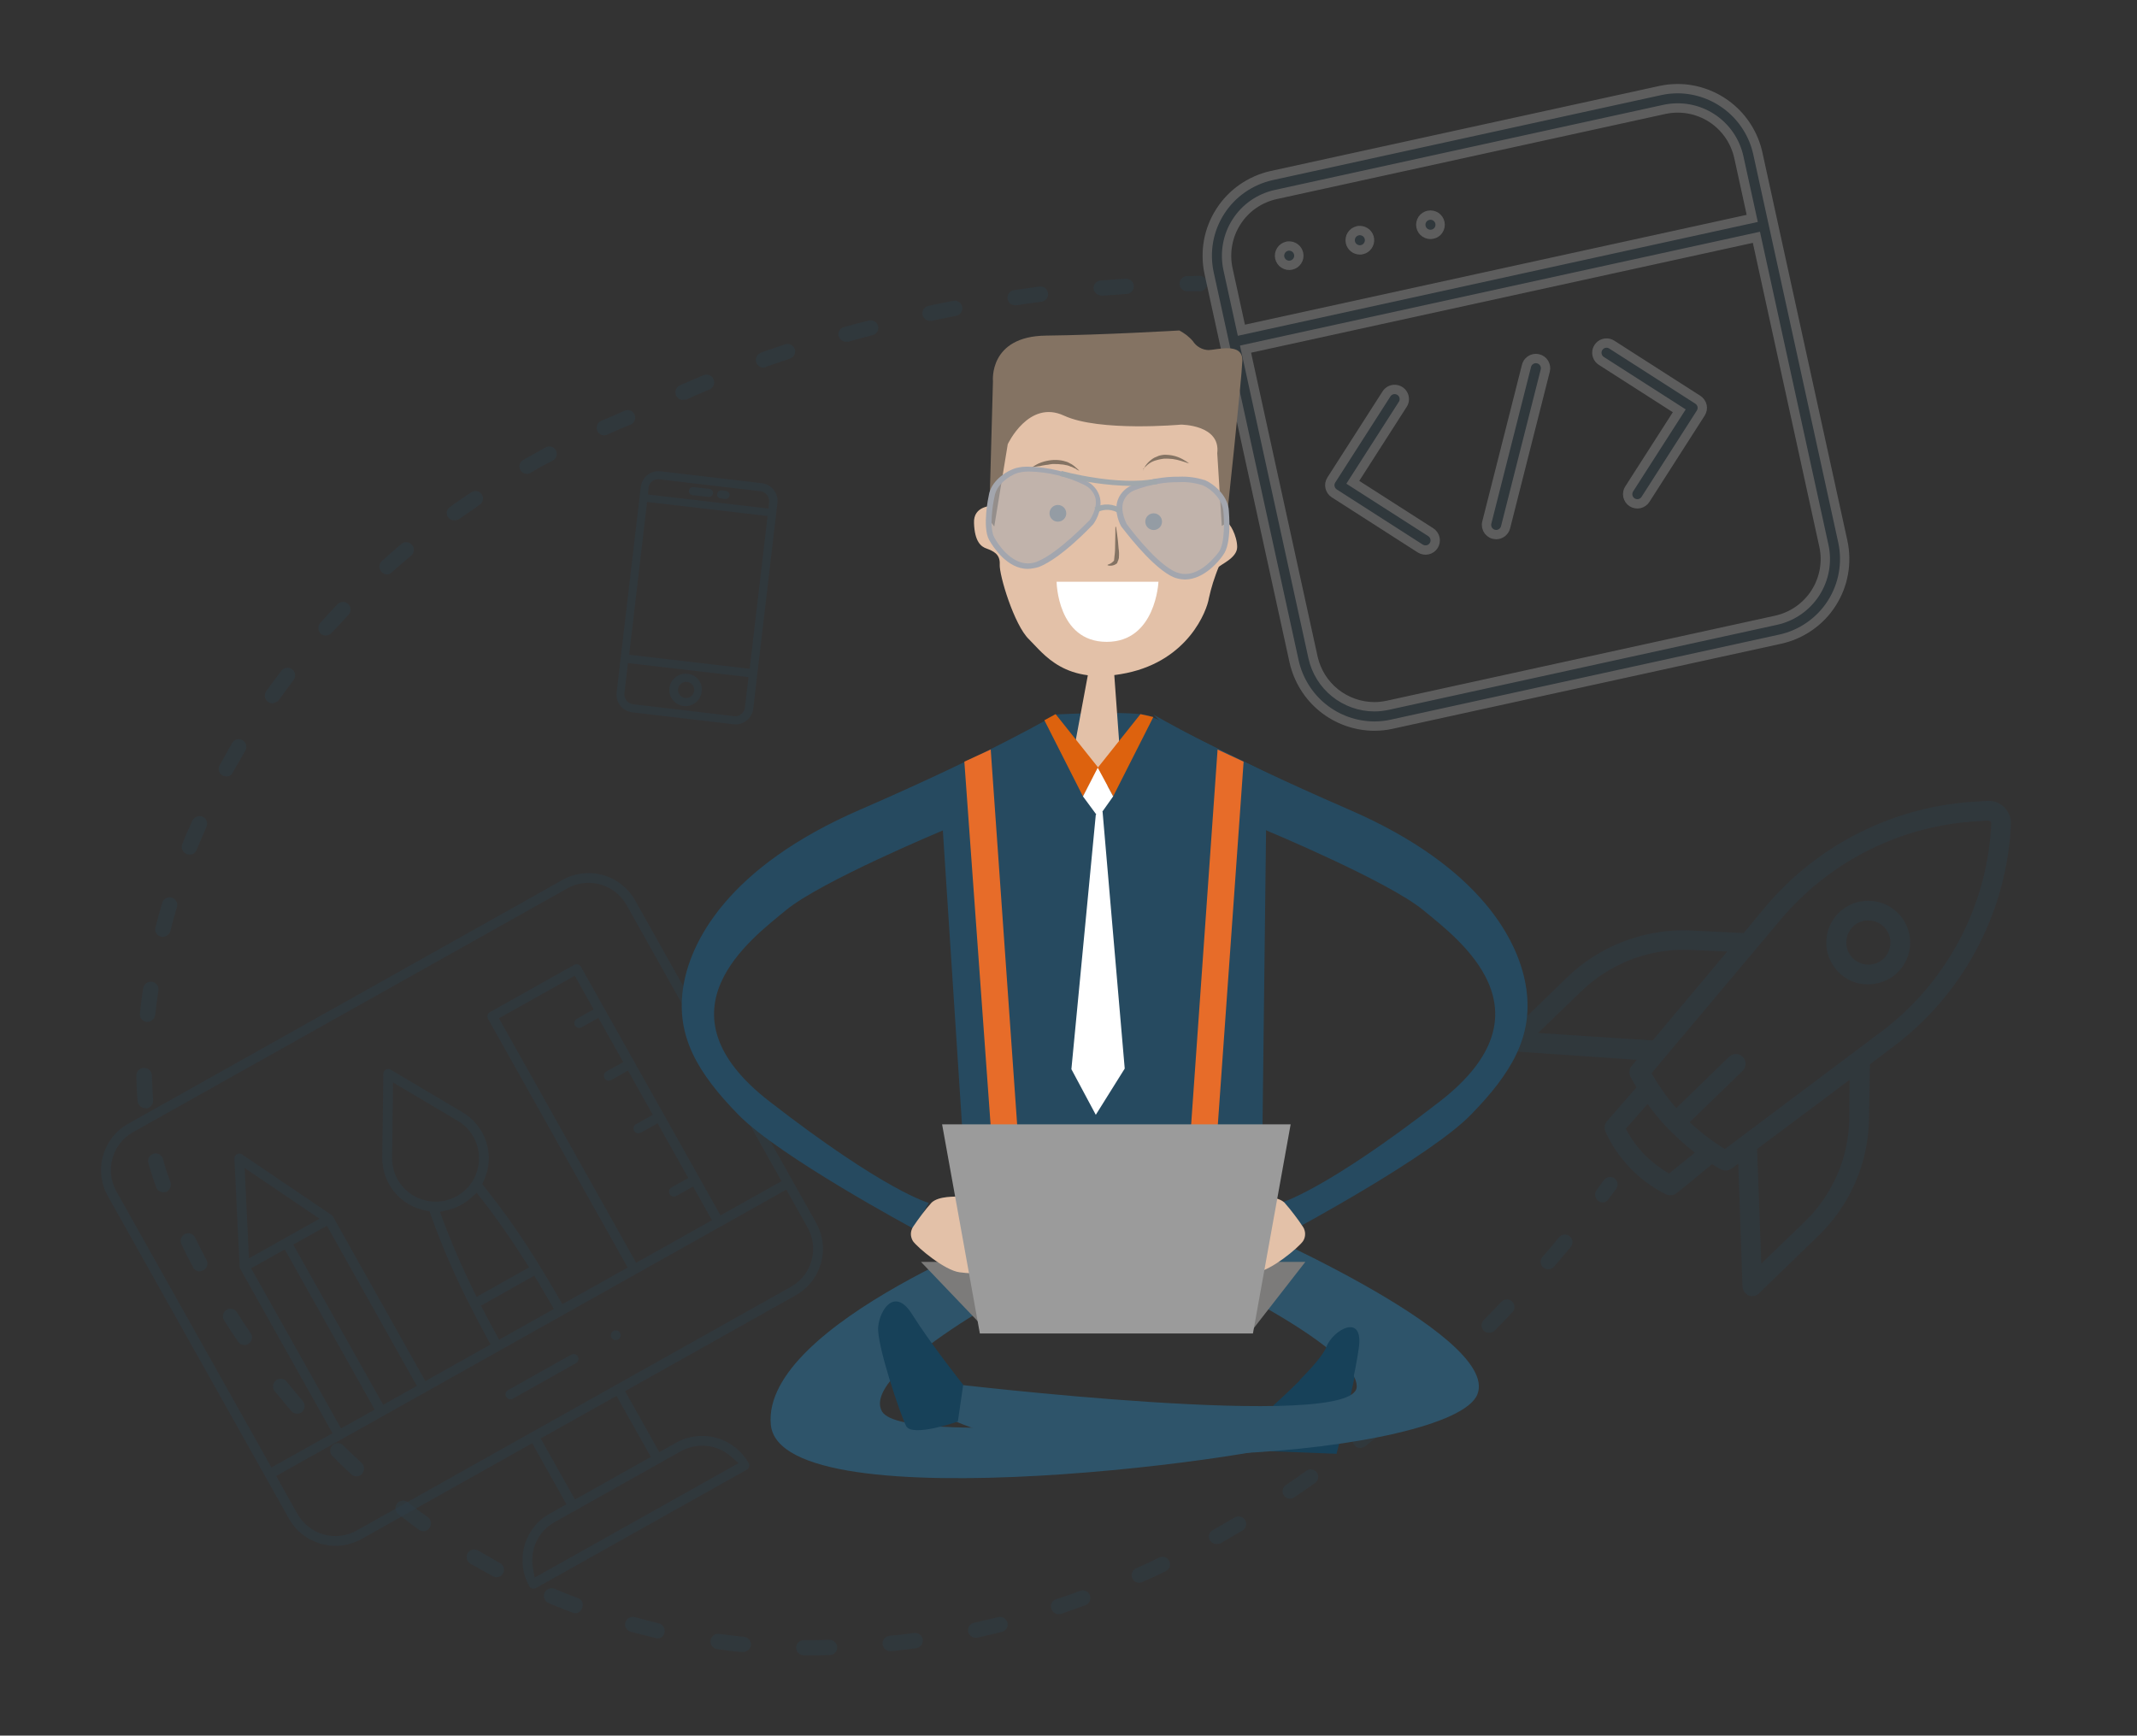 <svg version="1.2" baseProfile="tiny-ps" xmlns="http://www.w3.org/2000/svg" viewBox="0 0 458 372" width="458" height="372">
	<rect x="0" y="0" width="458" height="372" fill="#333333" stroke="none"/>
	<title>Sentado con laptop-svg</title>
	<defs>
		<clipPath clipPathUnits="userSpaceOnUse" id="cp1">
			<path d="M0 0L458 0L458 372L0 372L0 0Z" />
		</clipPath>
	</defs>
	<style>
		tspan { white-space:pre }
		.shp0 { fill: #264a60 } 
		.shp1 { fill: #264a60;stroke: #ffffff;stroke-width: 2 } 
		.shp2 { fill: #174159 } 
		.shp3 { fill: #2e546a } 
		.shp4 { fill: #e3c1a8 } 
		.shp5 { fill: #847363 } 
		.shp6 { fill: #ffffff } 
		.shp7 { fill: #83909a } 
		.shp8 { opacity: 0.529;fill: #a3a6ae } 
		.shp9 { fill: #a3a6ae } 
		.shp10 { fill: #a1a7ab } 
		.shp11 { fill: none } 
		.shp12 { fill: #dd620e } 
		.shp13 { fill: #e76c29 } 
		.shp14 { fill: #7c7b7a } 
		.shp15 { fill: #9b9b9b } 
		.shp16 { fill: none;stroke: #e76c29 } 
	</style>
	<g id="Clip-Path: Sentado_con_laptop" clip-path="url(#cp1)">
		<g id="Sentado_con_laptop">
			<g id="Grupo_2021">
				<g id="Grupo_1817" style="opacity: 0.38">
					<g id="Grupo_1726" style="opacity: 0.549">
						<path id="Trazado_95" fill-rule="evenodd" class="shp0" d="M400.56 193.07C402.33 193.1 404.06 193.65 405.52 194.66C406.98 195.67 408.11 197.09 408.76 198.74C409.41 200.39 409.56 202.2 409.18 203.93C408.8 205.67 407.91 207.25 406.63 208.48C406.21 208.89 405.74 209.25 405.25 209.56C404.75 209.88 404.23 210.14 403.68 210.36C403.13 210.57 402.57 210.73 401.99 210.83C401.41 210.94 400.82 210.98 400.24 210.98C399.65 210.98 399.07 210.92 398.5 210.8C397.92 210.68 397.36 210.51 396.83 210.28C396.29 210.05 395.78 209.76 395.3 209.43C394.82 209.1 394.37 208.71 393.97 208.29C392.73 207.02 391.89 205.41 391.56 203.66C391.24 201.91 391.44 200.1 392.15 198.47C392.85 196.83 394.03 195.45 395.53 194.49C397.03 193.53 398.78 193.03 400.56 193.07L400.56 193.07ZM403.69 205.48C404.14 205.04 404.5 204.52 404.75 203.94C405 203.36 405.13 202.74 405.15 202.11C405.16 201.49 405.05 200.86 404.82 200.28C404.59 199.69 404.25 199.15 403.82 198.7C403.6 198.48 403.37 198.28 403.11 198.1C402.86 197.93 402.58 197.78 402.3 197.66C402.01 197.54 401.72 197.45 401.41 197.38C401.11 197.32 400.8 197.29 400.49 197.29C400.18 197.28 399.87 197.3 399.56 197.35C399.25 197.4 398.95 197.49 398.66 197.6C398.37 197.72 398.09 197.86 397.83 198.04C397.57 198.21 397.32 198.41 397.1 198.63C396.22 199.51 395.72 200.7 395.7 201.95C395.69 203.2 396.17 204.4 397.03 205.3C397.9 206.19 399.08 206.72 400.32 206.75C401.57 206.78 402.78 206.33 403.69 205.48L403.69 205.48Z" />
						<path id="Trazado_96" fill-rule="evenodd" class="shp0" d="M430.22 173.85C430.4 174.14 430.55 174.45 430.67 174.77C430.79 175.08 430.88 175.41 430.94 175.75C430.99 176.08 431.01 176.43 430.99 176.76L430.93 177.79C430.63 182.34 429.84 186.85 428.58 191.23C427.32 195.61 425.58 199.85 423.41 203.86C421.24 207.87 418.64 211.63 415.66 215.09C412.68 218.54 409.33 221.66 405.68 224.4L400.76 228.11L400.57 239.68C400.54 242.04 400.28 244.39 399.79 246.69C399.3 249 398.58 251.25 397.64 253.41C396.71 255.58 395.56 257.64 394.21 259.58C392.87 261.51 391.33 263.31 389.63 264.94L377.03 277.15C376.94 277.26 376.84 277.35 376.73 277.43C376.62 277.52 376.5 277.59 376.37 277.64C376.24 277.7 376.11 277.74 375.97 277.76C375.84 277.79 375.7 277.8 375.56 277.79C375.5 277.8 375.43 277.8 375.36 277.8C375.3 277.79 375.23 277.79 375.17 277.78C375.1 277.76 375.04 277.75 374.98 277.73C374.91 277.71 374.85 277.69 374.79 277.67C374.61 277.58 374.43 277.47 374.27 277.34C374.11 277.21 373.97 277.06 373.86 276.89C373.74 276.72 373.64 276.54 373.57 276.35C373.51 276.15 373.46 275.95 373.45 275.75L372.55 249.4L371.08 250.49C370.99 250.55 370.89 250.61 370.79 250.65C370.68 250.7 370.58 250.74 370.47 250.78C370.36 250.81 370.25 250.83 370.14 250.85C370.03 250.86 369.91 250.87 369.8 250.87C369.71 250.87 369.63 250.86 369.54 250.85C369.45 250.83 369.36 250.82 369.28 250.8C369.19 250.77 369.11 250.75 369.02 250.72C368.94 250.69 368.86 250.65 368.78 250.62C368.14 250.23 367.56 249.91 366.92 249.53C365.9 250.36 364.81 251.25 363.72 252.15C362.25 253.37 360.72 254.65 359.31 255.73C359.22 255.81 359.12 255.87 359.01 255.93C358.9 255.99 358.79 256.03 358.68 256.07C358.57 256.11 358.45 256.14 358.33 256.16C358.21 256.17 358.09 256.18 357.97 256.18C357.89 256.18 357.82 256.17 357.74 256.16C357.66 256.15 357.59 256.14 357.51 256.13C357.44 256.11 357.36 256.09 357.29 256.07C357.21 256.04 357.14 256.02 357.07 255.99C356.35 255.63 355.64 255.24 354.96 254.83C354.27 254.41 353.6 253.96 352.95 253.48C352.3 253.01 351.68 252.5 351.07 251.97C350.47 251.44 349.89 250.88 349.33 250.3C348.79 249.73 348.27 249.15 347.78 248.54C347.28 247.93 346.81 247.3 346.37 246.66C345.94 246.01 345.52 245.34 345.14 244.66C344.76 243.97 344.41 243.27 344.09 242.56C344 242.38 343.95 242.19 343.92 241.99C343.89 241.79 343.88 241.59 343.91 241.39C343.94 241.2 344 241 344.08 240.82C344.17 240.64 344.28 240.47 344.41 240.32L350.74 233.03C350.62 232.85 350.51 232.67 350.4 232.48C350.29 232.3 350.18 232.12 350.07 231.93C349.96 231.74 349.86 231.55 349.76 231.37C349.66 231.18 349.56 230.99 349.46 230.79C349.36 230.61 349.29 230.41 349.25 230.2C349.21 229.99 349.2 229.78 349.23 229.57C349.25 229.36 349.3 229.16 349.39 228.96C349.47 228.77 349.58 228.59 349.72 228.43L350.8 227.15L324.59 225.36C324.38 225.34 324.18 225.29 323.99 225.21C323.8 225.14 323.62 225.04 323.46 224.91C323.3 224.79 323.15 224.65 323.03 224.48C322.91 224.32 322.81 224.14 322.73 223.95C322.65 223.76 322.6 223.56 322.59 223.36C322.57 223.16 322.58 222.95 322.63 222.75C322.68 222.55 322.75 222.36 322.86 222.18C322.96 222.01 323.09 221.85 323.24 221.71L335.84 209.5C337.53 207.86 339.38 206.4 341.36 205.12C343.34 203.85 345.44 202.77 347.63 201.91C349.82 201.04 352.09 200.4 354.4 199.98C356.72 199.55 359.07 199.36 361.42 199.4L361.61 199.4L373.7 199.98L378.37 194.35C381.18 191.01 384.33 187.97 387.76 185.27C391.19 182.58 394.9 180.24 398.81 178.31C402.72 176.37 406.82 174.84 411.05 173.74C415.27 172.65 419.6 171.99 423.96 171.78L425.88 171.65C426.22 171.63 426.56 171.64 426.9 171.69C427.24 171.74 427.57 171.83 427.89 171.95C428.2 172.07 428.51 172.22 428.8 172.41C429.08 172.6 429.35 172.81 429.59 173.06C429.82 173.3 430.04 173.57 430.22 173.85ZM354.2 223L370.18 203.94L361.36 203.56C359.29 203.53 357.22 203.71 355.18 204.09C353.14 204.46 351.14 205.04 349.22 205.8C347.29 206.57 345.45 207.52 343.7 208.65C341.96 209.77 340.34 211.07 338.85 212.51L329.64 221.4L354.2 223ZM361.04 248.83C361.81 248.19 362.57 247.62 363.22 247.04C362.72 246.64 362.22 246.24 361.73 245.83C361.25 245.42 360.77 245 360.29 244.57C359.82 244.14 359.35 243.71 358.89 243.27C358.43 242.83 357.97 242.38 357.52 241.92C357.12 241.51 356.73 241.09 356.34 240.66C355.96 240.24 355.58 239.8 355.22 239.36C354.85 238.91 354.49 238.46 354.14 238.01C353.79 237.55 353.45 237.09 353.11 236.62L348.44 241.92C348.7 242.41 348.97 242.9 349.26 243.37C349.54 243.84 349.85 244.3 350.17 244.75C350.49 245.2 350.83 245.64 351.18 246.06C351.53 246.49 351.9 246.9 352.28 247.3C352.68 247.71 353.1 248.11 353.53 248.49C353.96 248.87 354.4 249.24 354.85 249.6C355.31 249.95 355.77 250.29 356.25 250.61C356.73 250.93 357.22 251.23 357.72 251.52C358.8 250.69 359.89 249.73 361.04 248.83L361.04 248.83ZM396.4 231.44L376.58 246.27L377.48 270.83L386.69 261.94C388.19 260.5 389.54 258.92 390.72 257.21C391.91 255.51 392.92 253.69 393.75 251.78C394.58 249.88 395.21 247.9 395.65 245.86C396.08 243.83 396.32 241.76 396.34 239.69L396.4 231.44ZM426.77 176.58C426.77 176.32 426.71 176.13 426.58 176.06C426.55 176.04 426.51 176.01 426.47 175.99C426.43 175.97 426.39 175.95 426.34 175.93C426.3 175.91 426.25 175.9 426.21 175.89C426.16 175.88 426.12 175.88 426.07 175.87L424.15 176C420.09 176.2 416.05 176.82 412.11 177.84C408.16 178.87 404.34 180.3 400.69 182.11C397.04 183.92 393.59 186.1 390.39 188.62C387.19 191.14 384.25 193.98 381.63 197.1L353.95 230.03C354.33 230.69 354.72 231.35 355.14 231.99C355.55 232.64 355.98 233.27 356.42 233.9C356.86 234.52 357.32 235.14 357.79 235.74C358.27 236.34 358.75 236.93 359.25 237.51L370.57 226.51C370.97 226.12 371.5 225.91 372.06 225.91C372.62 225.92 373.15 226.15 373.53 226.56C373.92 226.96 374.13 227.5 374.11 228.05C374.09 228.61 373.86 229.14 373.45 229.52L362.13 240.52C362.71 241.06 363.3 241.59 363.91 242.1C364.51 242.61 365.13 243.11 365.76 243.59C366.39 244.07 367.03 244.53 367.68 244.98C368.34 245.43 369 245.86 369.68 246.27L403.18 221.14C406.58 218.58 409.7 215.66 412.48 212.43C415.25 209.2 417.67 205.68 419.7 201.94C421.72 198.19 423.34 194.24 424.52 190.14C425.7 186.05 426.43 181.85 426.71 177.6L426.77 176.58Z" />
					</g>
					<g id="Grupo_1727" style="opacity: 0.549">
						<path id="Trazado_97" class="shp0" d="M343.51 257.72C343.21 257.71 342.92 257.63 342.66 257.47C342.4 257.31 342.19 257.08 342.06 256.81C341.92 256.54 341.86 256.24 341.88 255.94C341.9 255.64 342 255.35 342.17 255.1C343.2 253.69 343.71 252.92 343.77 252.92C344.02 252.58 344.39 252.35 344.81 252.28C345.23 252.21 345.66 252.31 346 252.55C346.35 252.8 346.58 253.17 346.66 253.59C346.73 254 346.64 254.43 346.39 254.78C346.15 255.13 345.82 255.55 344.73 257.02C344.67 257.12 344.59 257.22 344.51 257.3C344.42 257.39 344.32 257.46 344.21 257.53C344.11 257.59 344 257.63 343.88 257.67C343.76 257.7 343.64 257.72 343.51 257.72Z" />
						<path id="Trazado_98" class="shp0" d="M173.81 354.79L172.21 354.79C171.78 354.77 171.37 354.59 171.08 354.28C170.78 353.97 170.62 353.55 170.63 353.12C170.64 352.7 170.82 352.29 171.12 351.99C171.43 351.69 171.84 351.52 172.27 351.53L172.27 351.53C174.06 351.53 175.85 351.53 177.71 351.46L177.77 351.46C177.98 351.46 178.19 351.51 178.39 351.59C178.59 351.67 178.77 351.78 178.92 351.93C179.07 352.08 179.2 352.25 179.28 352.45C179.37 352.64 179.42 352.85 179.43 353.06C179.44 353.28 179.41 353.49 179.33 353.69C179.25 353.9 179.14 354.08 178.99 354.23C178.84 354.39 178.66 354.51 178.46 354.6C178.26 354.68 178.05 354.73 177.83 354.73C176.43 354.79 175.09 354.79 173.81 354.79ZM159.23 354.09L159.1 354.09C157.25 353.96 155.39 353.7 153.66 353.45C153.24 353.38 152.86 353.15 152.6 352.8C152.34 352.46 152.23 352.02 152.29 351.6C152.34 351.17 152.57 350.78 152.91 350.52C153.25 350.25 153.68 350.13 154.11 350.19C155.84 350.44 157.69 350.63 159.48 350.83C159.7 350.85 159.9 350.92 160.09 351.02C160.27 351.13 160.44 351.26 160.58 351.43C160.71 351.59 160.81 351.78 160.88 351.99C160.94 352.19 160.97 352.4 160.95 352.62C160.92 352.82 160.85 353.01 160.75 353.19C160.65 353.37 160.51 353.53 160.36 353.66C160.2 353.8 160.02 353.9 159.83 353.97C159.64 354.04 159.43 354.08 159.23 354.08L159.23 354.09ZM190.82 353.89C190.62 353.89 190.42 353.85 190.23 353.78C190.04 353.71 189.87 353.6 189.71 353.47C189.56 353.33 189.44 353.17 189.34 352.99C189.25 352.82 189.18 352.62 189.15 352.42C189.13 352.21 189.15 352 189.21 351.8C189.27 351.6 189.37 351.41 189.5 351.24C189.63 351.08 189.79 350.94 189.97 350.83C190.15 350.73 190.35 350.66 190.56 350.63C190.66 350.61 190.76 350.6 190.86 350.58C190.96 350.57 191.06 350.56 191.17 350.55C191.27 350.53 191.37 350.53 191.47 350.52C191.57 350.51 191.67 350.51 191.78 350.5C193.18 350.38 194.53 350.18 195.93 349.99C196.36 349.94 196.79 350.06 197.13 350.33C197.48 350.59 197.7 350.98 197.76 351.4C197.82 351.83 197.71 352.26 197.45 352.61C197.19 352.96 196.81 353.19 196.38 353.25C194.97 353.45 193.57 353.64 192.16 353.77C192.05 353.78 191.95 353.8 191.84 353.82C191.74 353.83 191.63 353.84 191.52 353.85C191.42 353.86 191.31 353.87 191.2 353.88C191.1 353.89 190.99 353.89 190.88 353.89L190.82 353.89ZM140.94 351.14C140.91 351.15 140.87 351.15 140.84 351.14C140.81 351.14 140.77 351.14 140.74 351.13C140.71 351.13 140.68 351.12 140.65 351.11C140.62 351.1 140.59 351.09 140.55 351.08C138.76 350.69 136.97 350.18 135.18 349.74C134.77 349.63 134.41 349.35 134.2 348.98C133.98 348.61 133.92 348.17 134.03 347.75C134.14 347.34 134.41 346.98 134.78 346.77C135.16 346.55 135.6 346.49 136.01 346.6L141.19 347.94C141.4 347.99 141.6 348.08 141.77 348.2C141.94 348.32 142.09 348.47 142.2 348.65C142.31 348.83 142.39 349.03 142.43 349.24C142.46 349.45 142.46 349.66 142.41 349.86C142.39 350.04 142.34 350.22 142.26 350.38C142.18 350.54 142.07 350.68 141.93 350.8C141.79 350.92 141.64 351.01 141.47 351.07C141.3 351.13 141.12 351.15 140.94 351.14ZM209.1 351.01C208.92 351.02 208.73 350.98 208.56 350.92C208.39 350.86 208.22 350.77 208.08 350.66C207.93 350.54 207.81 350.4 207.71 350.25C207.61 350.09 207.54 349.92 207.5 349.74C207.46 349.53 207.45 349.32 207.49 349.11C207.53 348.9 207.61 348.71 207.72 348.53C207.83 348.35 207.98 348.2 208.15 348.07C208.32 347.95 208.51 347.87 208.72 347.82C210.44 347.43 212.23 346.99 213.96 346.6C214.37 346.5 214.81 346.57 215.17 346.78C215.54 347 215.8 347.35 215.91 347.76C216.02 348.17 215.97 348.61 215.76 348.98C215.55 349.35 215.2 349.62 214.79 349.74C213 350.18 211.21 350.64 209.42 351.01C209.3 350.95 209.17 351.01 209.1 351.01L209.1 351.01ZM226.88 345.96C226.71 345.97 226.53 345.94 226.37 345.89C226.21 345.84 226.05 345.76 225.91 345.65C225.77 345.55 225.65 345.42 225.56 345.28C225.46 345.14 225.39 344.98 225.34 344.81C225.26 344.61 225.23 344.4 225.24 344.18C225.24 343.96 225.3 343.75 225.4 343.56C225.49 343.37 225.63 343.19 225.8 343.06C225.96 342.92 226.16 342.82 226.37 342.77C228.03 342.19 229.82 341.61 231.48 340.97C231.68 340.9 231.9 340.86 232.11 340.87C232.33 340.88 232.54 340.93 232.74 341.02C232.93 341.1 233.11 341.23 233.26 341.39C233.4 341.55 233.52 341.73 233.59 341.93C233.67 342.14 233.7 342.35 233.69 342.56C233.68 342.78 233.63 342.99 233.54 343.18C233.45 343.38 233.33 343.56 233.17 343.7C233.02 343.85 232.83 343.97 232.63 344.04C230.91 344.68 229.18 345.26 227.45 345.9C227.41 345.91 227.36 345.92 227.31 345.93C227.27 345.94 227.22 345.95 227.17 345.95C227.12 345.96 227.07 345.96 227.03 345.96C226.98 345.97 226.93 345.97 226.88 345.96L226.88 345.96ZM123.29 345.77C123.24 345.77 123.19 345.76 123.14 345.76C123.09 345.75 123.04 345.74 123 345.73C122.95 345.72 122.9 345.71 122.85 345.69C122.81 345.68 122.76 345.66 122.71 345.64C120.99 345 119.26 344.3 117.6 343.6C117.19 343.43 116.87 343.1 116.7 342.69C116.53 342.29 116.53 341.83 116.7 341.42C116.87 341.02 117.2 340.69 117.6 340.52C118.01 340.36 118.47 340.36 118.88 340.53C120.54 341.23 122.2 341.93 123.86 342.51C124.07 342.58 124.25 342.7 124.41 342.85C124.56 342.99 124.69 343.17 124.77 343.37C124.85 343.57 124.9 343.78 124.9 343.99C124.9 344.21 124.85 344.42 124.76 344.62C124.72 344.78 124.65 344.94 124.56 345.08C124.47 345.22 124.36 345.34 124.22 345.45C124.09 345.55 123.94 345.63 123.78 345.69C123.63 345.74 123.46 345.77 123.29 345.77L123.29 345.77ZM244.14 339.25C243.99 339.25 243.83 339.23 243.69 339.18C243.54 339.14 243.4 339.07 243.27 338.99C243.14 338.9 243.02 338.8 242.92 338.68C242.82 338.56 242.74 338.43 242.67 338.29C242.58 338.09 242.53 337.88 242.53 337.66C242.52 337.45 242.56 337.23 242.64 337.03C242.71 336.83 242.83 336.64 242.98 336.49C243.13 336.33 243.31 336.2 243.5 336.12C245.17 335.42 246.76 334.65 248.43 333.82C248.82 333.63 249.27 333.61 249.67 333.75C250.08 333.89 250.42 334.19 250.6 334.58C250.79 334.97 250.81 335.42 250.67 335.83C250.52 336.24 250.22 336.57 249.83 336.76C248.17 337.59 246.51 338.36 244.85 339.06C244.79 339.09 244.74 339.12 244.68 339.14C244.63 339.16 244.57 339.18 244.51 339.2C244.45 339.21 244.39 339.23 244.33 339.23C244.27 339.24 244.21 339.25 244.15 339.25L244.14 339.25ZM106.41 338.03C106.34 338.03 106.27 338.03 106.21 338.02C106.14 338.01 106.08 338 106.01 337.98C105.95 337.97 105.88 337.95 105.82 337.92C105.76 337.9 105.7 337.87 105.64 337.84L100.84 335.16C100.46 334.94 100.18 334.58 100.06 334.16C99.95 333.73 100.01 333.28 100.23 332.9C100.46 332.52 100.82 332.25 101.25 332.15C101.68 332.04 102.13 332.11 102.5 332.34C104.04 333.24 105.64 334.13 107.17 335.03C107.36 335.13 107.52 335.26 107.66 335.43C107.79 335.59 107.89 335.78 107.95 335.98C108.01 336.18 108.03 336.4 108 336.61C107.98 336.81 107.91 337.02 107.81 337.2C107.75 337.33 107.67 337.45 107.57 337.56C107.47 337.66 107.36 337.76 107.23 337.83C107.11 337.9 106.98 337.96 106.84 337.99C106.7 338.03 106.55 338.04 106.41 338.03L106.41 338.03ZM260.71 330.93C260.35 330.93 260 330.82 259.72 330.6C259.44 330.38 259.24 330.07 259.15 329.73C259.07 329.38 259.09 329.02 259.24 328.69C259.38 328.37 259.63 328.1 259.94 327.93C261.54 327.03 263.14 326.14 264.61 325.24C264.98 325.02 265.43 324.96 265.85 325.07C266.27 325.17 266.63 325.44 266.85 325.82C267.07 326.19 267.13 326.64 267.02 327.06C266.91 327.48 266.64 327.84 266.27 328.06C264.67 328.96 263.07 329.91 261.54 330.81C261.22 330.81 260.96 330.94 260.71 330.94L260.71 330.93ZM90.74 328.19C90.65 328.18 90.57 328.17 90.48 328.16C90.4 328.14 90.32 328.12 90.24 328.09C90.16 328.06 90.08 328.03 90 327.99C89.92 327.96 89.85 327.91 89.78 327.87C88.31 326.78 86.84 325.69 85.37 324.54C85.03 324.27 84.81 323.87 84.76 323.44C84.71 323.01 84.84 322.58 85.11 322.24C85.38 321.9 85.78 321.68 86.21 321.63C86.64 321.59 87.07 321.71 87.41 321.98C88.82 323.13 90.29 324.16 91.7 325.18C91.87 325.31 92.01 325.46 92.12 325.64C92.23 325.82 92.31 326.02 92.34 326.22C92.38 326.43 92.38 326.64 92.33 326.85C92.29 327.05 92.2 327.25 92.08 327.42C92.01 327.54 91.93 327.64 91.83 327.74C91.74 327.83 91.63 327.91 91.51 327.98C91.39 328.05 91.27 328.1 91.14 328.13C91.01 328.17 90.87 328.19 90.74 328.19L90.74 328.19ZM276.5 321.22C276.37 321.21 276.24 321.2 276.11 321.17C275.98 321.13 275.86 321.09 275.74 321.03C275.63 320.97 275.52 320.89 275.42 320.81C275.32 320.72 275.23 320.62 275.15 320.52C275.03 320.34 274.95 320.14 274.9 319.93C274.86 319.73 274.86 319.51 274.9 319.3C274.94 319.09 275.02 318.89 275.15 318.72C275.27 318.54 275.42 318.39 275.6 318.28C277.14 317.25 278.61 316.23 280.01 315.21C280.36 314.98 280.79 314.89 281.2 314.96C281.61 315.04 281.98 315.27 282.22 315.61C282.46 315.96 282.56 316.38 282.5 316.79C282.43 317.21 282.2 317.58 281.87 317.83C280.4 318.85 278.86 319.94 277.33 320.96C277.27 321 277.2 321.04 277.14 321.07C277.07 321.1 277 321.13 276.93 321.15C276.86 321.17 276.79 321.18 276.72 321.2C276.65 321.21 276.57 321.21 276.5 321.22L276.5 321.22ZM76.41 316.42C76.31 316.42 76.2 316.41 76.1 316.39C76 316.37 75.89 316.34 75.79 316.3C75.7 316.27 75.6 316.22 75.51 316.16C75.42 316.11 75.34 316.04 75.26 315.97C73.92 314.75 72.58 313.41 71.3 312.13C70.97 311.83 70.78 311.41 70.77 310.97C70.76 310.52 70.93 310.09 71.24 309.78C71.56 309.46 71.99 309.29 72.43 309.3C72.88 309.31 73.3 309.5 73.6 309.83C74.88 311.11 76.16 312.33 77.5 313.54C77.65 313.69 77.77 313.86 77.86 314.05C77.95 314.25 78 314.45 78.02 314.66C78.03 314.88 78 315.09 77.93 315.29C77.87 315.49 77.76 315.68 77.63 315.84C77.55 315.93 77.47 316.01 77.38 316.08C77.29 316.15 77.19 316.21 77.09 316.26C76.98 316.31 76.87 316.35 76.76 316.38C76.65 316.41 76.53 316.42 76.42 316.42L76.41 316.42ZM291.52 310.34C291.4 310.34 291.28 310.33 291.16 310.3C291.04 310.27 290.92 310.23 290.81 310.17C290.7 310.12 290.59 310.05 290.5 309.97C290.4 309.89 290.32 309.8 290.24 309.7C290.11 309.53 290.02 309.33 289.97 309.12C289.91 308.92 289.9 308.7 289.93 308.48C289.96 308.27 290.03 308.07 290.14 307.88C290.25 307.69 290.39 307.53 290.56 307.4C291.97 306.25 293.44 305.16 294.78 304.01C295.12 303.75 295.55 303.63 295.98 303.68C296.41 303.73 296.8 303.95 297.07 304.28C297.34 304.62 297.46 305.05 297.42 305.48C297.37 305.9 297.16 306.3 296.83 306.57C295.42 307.72 293.95 308.87 292.55 310.02C292.47 310.07 292.39 310.11 292.31 310.15C292.23 310.18 292.14 310.21 292.06 310.24C291.97 310.27 291.88 310.29 291.8 310.31C291.71 310.32 291.62 310.34 291.53 310.34L291.52 310.34ZM63.62 302.99C63.51 302.99 63.39 302.97 63.28 302.95C63.17 302.92 63.06 302.88 62.95 302.84C62.85 302.79 62.75 302.72 62.66 302.65C62.57 302.58 62.48 302.5 62.41 302.41C61.26 301 60.04 299.6 58.89 298.19C58.61 297.85 58.48 297.42 58.53 296.98C58.57 296.54 58.79 296.14 59.13 295.87C59.47 295.59 59.91 295.47 60.35 295.52C60.78 295.57 61.18 295.8 61.45 296.14C62.6 297.55 63.75 298.96 64.9 300.3C65.04 300.46 65.14 300.65 65.21 300.85C65.28 301.05 65.3 301.26 65.29 301.48C65.28 301.69 65.23 301.9 65.14 302.09C65.05 302.28 64.93 302.45 64.77 302.6C64.7 302.67 64.61 302.73 64.52 302.78C64.43 302.83 64.34 302.87 64.24 302.9C64.14 302.94 64.04 302.96 63.94 302.98C63.84 302.99 63.73 303 63.63 302.99L63.62 302.99ZM305.72 298.45C305.39 298.44 305.07 298.33 304.8 298.14C304.53 297.95 304.32 297.68 304.21 297.37C304.09 297.06 304.07 296.73 304.14 296.41C304.22 296.09 304.39 295.79 304.63 295.57C306.04 294.35 307.32 293.14 308.66 291.92C308.98 291.64 309.41 291.49 309.84 291.51C310.27 291.54 310.67 291.73 310.96 292.05C311.25 292.37 311.4 292.8 311.37 293.23C311.35 293.66 311.16 294.07 310.83 294.35C309.49 295.57 308.15 296.78 306.81 298.06C306.73 298.12 306.64 298.17 306.56 298.21C306.47 298.26 306.38 298.3 306.29 298.33C306.2 298.36 306.11 298.39 306.01 298.41C305.92 298.43 305.82 298.44 305.72 298.45L305.72 298.45ZM52.38 288.28C52.24 288.28 52.11 288.27 51.99 288.24C51.86 288.2 51.74 288.16 51.62 288.1C51.5 288.04 51.4 287.96 51.3 287.88C51.2 287.79 51.11 287.69 51.03 287.58C50.01 286.11 48.99 284.51 48.03 282.98C47.8 282.62 47.72 282.18 47.82 281.76C47.92 281.34 48.17 280.98 48.54 280.75C48.9 280.52 49.34 280.44 49.76 280.54C50.18 280.64 50.55 280.89 50.78 281.26C51.74 282.79 52.69 284.26 53.72 285.73C53.84 285.91 53.92 286.1 53.97 286.31C54.02 286.51 54.02 286.72 53.99 286.93C53.95 287.14 53.87 287.34 53.76 287.52C53.65 287.69 53.51 287.85 53.33 287.97C53.27 288.03 53.2 288.07 53.12 288.11C53.04 288.15 52.97 288.19 52.88 288.21C52.8 288.24 52.72 288.26 52.63 288.27C52.55 288.28 52.46 288.29 52.38 288.28ZM319.15 285.66C319.05 285.66 318.94 285.66 318.84 285.64C318.73 285.62 318.63 285.59 318.53 285.55C318.44 285.51 318.34 285.47 318.25 285.41C318.16 285.35 318.08 285.29 318 285.22C317.85 285.07 317.73 284.89 317.65 284.69C317.57 284.49 317.52 284.28 317.52 284.07C317.52 283.85 317.57 283.64 317.65 283.44C317.73 283.25 317.85 283.07 318 282.92C319.34 281.57 320.56 280.29 321.77 279.02C322.07 278.7 322.48 278.52 322.91 278.51C323.34 278.5 323.76 278.66 324.08 278.95C324.39 279.25 324.57 279.66 324.59 280.09C324.6 280.52 324.44 280.94 324.14 281.25C322.93 282.53 321.65 283.88 320.3 285.22C320.23 285.29 320.14 285.35 320.05 285.41C319.96 285.46 319.87 285.51 319.77 285.55C319.67 285.59 319.57 285.62 319.47 285.63C319.36 285.65 319.26 285.66 319.15 285.66L319.15 285.66ZM42.78 272.49C42.64 272.49 42.49 272.47 42.35 272.43C42.21 272.39 42.07 272.33 41.95 272.25C41.82 272.17 41.71 272.07 41.61 271.96C41.52 271.85 41.44 271.72 41.38 271.59C40.48 269.93 39.65 268.33 38.88 266.67C38.7 266.28 38.67 265.83 38.82 265.42C38.96 265.01 39.26 264.68 39.65 264.49C40.04 264.31 40.49 264.28 40.9 264.43C41.3 264.57 41.64 264.87 41.82 265.26C42.59 266.86 43.42 268.46 44.25 270.06C44.35 270.24 44.41 270.45 44.44 270.66C44.46 270.86 44.44 271.08 44.38 271.28C44.32 271.48 44.22 271.67 44.09 271.83C43.96 271.99 43.8 272.13 43.61 272.23C43.55 272.27 43.48 272.3 43.42 272.32C43.35 272.35 43.28 272.38 43.21 272.4C43.14 272.42 43.07 272.44 43 272.45C42.93 272.47 42.86 272.48 42.78 272.49ZM331.81 272.04C331.72 272.04 331.62 272.03 331.52 272.02C331.43 272 331.33 271.98 331.24 271.94C331.15 271.91 331.06 271.87 330.97 271.82C330.88 271.78 330.8 271.72 330.73 271.66C330.57 271.52 330.44 271.34 330.34 271.15C330.25 270.96 330.2 270.75 330.19 270.54C330.17 270.32 330.2 270.11 330.28 269.91C330.35 269.7 330.46 269.52 330.6 269.36C331.88 267.95 333.03 266.54 334.12 265.2C334.39 264.86 334.8 264.65 335.23 264.61C335.67 264.57 336.1 264.7 336.44 264.99C336.77 265.27 336.98 265.68 337.01 266.11C337.04 266.55 336.9 266.98 336.61 267.31C335.46 268.65 334.31 270 333.03 271.53C332.95 271.62 332.87 271.69 332.78 271.76C332.68 271.83 332.58 271.88 332.48 271.93C332.38 271.97 332.27 272 332.15 272.02C332.04 272.04 331.93 272.05 331.81 272.04L331.81 272.04ZM34.98 255.54C34.83 255.54 34.67 255.52 34.53 255.48C34.38 255.43 34.24 255.37 34.11 255.28C33.98 255.2 33.86 255.09 33.76 254.98C33.66 254.86 33.58 254.73 33.51 254.58L33.51 254.52C32.87 252.86 32.3 251.07 31.79 249.21C31.69 248.8 31.75 248.36 31.97 248C32.18 247.64 32.54 247.37 32.95 247.26C33.36 247.15 33.79 247.21 34.16 247.42C34.53 247.63 34.8 247.97 34.92 248.38C35.03 248.8 35.15 249.21 35.27 249.63C35.39 250.04 35.52 250.45 35.65 250.86C35.79 251.27 35.93 251.68 36.07 252.09C36.21 252.5 36.36 252.9 36.52 253.3C36.59 253.51 36.62 253.72 36.62 253.94C36.61 254.15 36.57 254.37 36.49 254.56C36.4 254.76 36.29 254.95 36.14 255.1C35.99 255.26 35.81 255.39 35.62 255.48C35.57 255.49 35.51 255.5 35.46 255.51C35.41 255.52 35.36 255.53 35.3 255.53C35.25 255.54 35.2 255.54 35.14 255.54C35.09 255.55 35.04 255.55 34.98 255.54ZM31.15 237.51C30.94 237.51 30.74 237.47 30.56 237.4C30.37 237.32 30.2 237.22 30.04 237.08C29.89 236.95 29.77 236.79 29.67 236.61C29.58 236.43 29.51 236.24 29.48 236.04C29.36 234.25 29.23 232.33 29.23 230.54C29.22 230.33 29.26 230.12 29.34 229.92C29.42 229.72 29.54 229.54 29.69 229.38C29.83 229.23 30.01 229.1 30.21 229.02C30.4 228.93 30.61 228.88 30.83 228.88L30.89 228.88C31.1 228.88 31.31 228.92 31.51 229C31.71 229.08 31.89 229.2 32.04 229.35C32.19 229.5 32.32 229.67 32.41 229.86C32.49 230.06 32.54 230.27 32.55 230.48C32.62 232.27 32.68 234.12 32.81 235.85C32.82 236.06 32.8 236.27 32.73 236.47C32.66 236.67 32.56 236.85 32.42 237.01C32.29 237.17 32.12 237.3 31.94 237.4C31.75 237.5 31.55 237.56 31.34 237.58C31.33 237.56 31.31 237.55 31.3 237.55C31.28 237.54 31.27 237.53 31.25 237.52C31.23 237.52 31.22 237.51 31.2 237.51C31.18 237.51 31.16 237.51 31.15 237.51ZM31.53 219.03L31.4 219.03C31.19 219.01 30.99 218.95 30.8 218.84C30.62 218.74 30.45 218.6 30.32 218.43C30.19 218.27 30.09 218.08 30.04 217.87C29.98 217.67 29.97 217.45 29.99 217.24C30.19 215.39 30.38 213.53 30.69 211.81C30.76 211.38 30.99 211 31.34 210.74C31.68 210.48 32.12 210.37 32.55 210.42C32.97 210.48 33.36 210.71 33.63 211.05C33.89 211.39 34.01 211.83 33.96 212.25C33.7 214.05 33.44 215.84 33.26 217.56C33.22 217.77 33.15 217.96 33.05 218.14C32.95 218.32 32.82 218.48 32.66 218.61C32.5 218.74 32.32 218.85 32.13 218.92C31.94 218.99 31.74 219.03 31.53 219.03ZM34.85 200.81C34.82 200.81 34.79 200.81 34.76 200.81C34.72 200.81 34.69 200.81 34.66 200.8C34.63 200.79 34.6 200.79 34.56 200.78C34.53 200.77 34.5 200.76 34.47 200.75C34.26 200.7 34.07 200.6 33.89 200.48C33.72 200.35 33.58 200.19 33.47 200C33.36 199.82 33.29 199.61 33.27 199.4C33.24 199.18 33.26 198.97 33.32 198.76C33.77 196.97 34.28 195.18 34.79 193.45C34.92 193.05 35.21 192.71 35.59 192.51C35.97 192.31 36.42 192.27 36.83 192.4C37.24 192.52 37.58 192.8 37.79 193.18C37.99 193.56 38.04 194 37.92 194.41C37.41 196.14 36.9 197.87 36.52 199.59C36.46 199.77 36.37 199.93 36.26 200.07C36.15 200.22 36.02 200.35 35.87 200.46C35.73 200.57 35.56 200.65 35.39 200.71C35.22 200.77 35.04 200.8 34.85 200.81ZM40.61 183.16C40.56 183.16 40.5 183.15 40.45 183.14C40.39 183.13 40.34 183.13 40.29 183.11C40.23 183.1 40.18 183.09 40.13 183.08C40.07 183.06 40.02 183.05 39.97 183.03C39.77 182.95 39.6 182.83 39.45 182.68C39.3 182.53 39.18 182.35 39.09 182.16C39.01 181.96 38.97 181.75 38.96 181.54C38.96 181.33 38.99 181.12 39.07 180.92C39.71 179.26 40.48 177.53 41.24 175.87C41.34 175.68 41.47 175.5 41.62 175.36C41.78 175.21 41.97 175.1 42.17 175.02C42.37 174.95 42.58 174.91 42.79 174.91C43.01 174.91 43.22 174.96 43.42 175.04C43.61 175.13 43.79 175.26 43.94 175.41C44.08 175.57 44.2 175.76 44.27 175.96C44.35 176.16 44.39 176.37 44.38 176.59C44.38 176.8 44.33 177.02 44.25 177.21C43.55 178.88 42.84 180.54 42.14 182.14C42.09 182.29 42.01 182.44 41.91 182.57C41.81 182.7 41.68 182.82 41.55 182.91C41.41 183 41.26 183.07 41.1 183.11C40.94 183.15 40.77 183.17 40.61 183.16L40.61 183.16ZM48.47 166.41C48.41 166.41 48.34 166.4 48.28 166.39C48.21 166.38 48.14 166.37 48.08 166.36C48.02 166.34 47.95 166.32 47.89 166.3C47.83 166.27 47.77 166.25 47.71 166.21C47.52 166.12 47.36 165.98 47.22 165.82C47.09 165.65 46.99 165.47 46.93 165.26C46.87 165.06 46.85 164.85 46.88 164.64C46.9 164.43 46.96 164.23 47.07 164.04L49.75 159.24C49.97 158.87 50.33 158.6 50.75 158.49C51.17 158.38 51.62 158.44 51.99 158.67C52.37 158.89 52.64 159.25 52.74 159.66C52.85 160.08 52.79 160.53 52.57 160.9C51.67 162.44 50.78 164.04 49.88 165.57C49.83 165.71 49.75 165.83 49.65 165.94C49.56 166.05 49.44 166.15 49.32 166.22C49.19 166.3 49.05 166.35 48.91 166.38C48.77 166.41 48.62 166.42 48.47 166.41L48.47 166.41ZM58.32 150.74C58.24 150.74 58.16 150.73 58.08 150.72C58 150.7 57.92 150.68 57.85 150.65C57.77 150.63 57.7 150.59 57.63 150.55C57.55 150.52 57.49 150.47 57.42 150.42C57.25 150.3 57.11 150.14 57 149.96C56.89 149.79 56.81 149.59 56.78 149.38C56.74 149.17 56.75 148.96 56.79 148.76C56.84 148.55 56.92 148.36 57.04 148.18C58.06 146.71 59.21 145.24 60.3 143.77C60.56 143.42 60.95 143.19 61.38 143.13C61.82 143.07 62.25 143.19 62.6 143.45C62.95 143.71 63.18 144.1 63.24 144.54C63.3 144.97 63.18 145.41 62.92 145.75C61.83 147.16 60.75 148.7 59.72 150.1C59.63 150.2 59.53 150.28 59.42 150.35C59.31 150.43 59.2 150.5 59.08 150.55C58.96 150.6 58.84 150.65 58.71 150.68C58.58 150.71 58.45 150.73 58.32 150.74L58.32 150.74ZM69.83 136.23C69.74 136.23 69.64 136.22 69.54 136.2C69.44 136.18 69.35 136.16 69.26 136.13C69.16 136.09 69.07 136.05 68.99 136.01C68.9 135.96 68.82 135.9 68.75 135.84C68.59 135.7 68.47 135.52 68.38 135.33C68.29 135.14 68.24 134.93 68.23 134.72C68.22 134.51 68.25 134.29 68.31 134.09C68.38 133.89 68.48 133.71 68.62 133.54C69.83 132.14 71.05 130.86 72.33 129.51C72.62 129.2 73.03 129.02 73.46 129.01C73.9 128.99 74.32 129.15 74.63 129.45C74.94 129.75 75.13 130.16 75.14 130.59C75.15 131.02 74.99 131.44 74.69 131.75C73.48 133.1 72.26 134.44 70.98 135.72C70.91 135.8 70.83 135.87 70.74 135.93C70.65 135.99 70.56 136.05 70.46 136.09C70.36 136.13 70.26 136.17 70.15 136.19C70.05 136.21 69.94 136.22 69.83 136.22L69.83 136.23ZM82.94 123.12C82.61 123.11 82.29 123 82.02 122.81C81.75 122.62 81.54 122.35 81.43 122.04C81.31 121.73 81.29 121.4 81.36 121.08C81.44 120.75 81.61 120.46 81.85 120.24C83.19 119.02 84.6 117.81 86.01 116.59C86.34 116.31 86.77 116.18 87.2 116.21C87.63 116.25 88.03 116.45 88.31 116.79C88.59 117.12 88.73 117.54 88.69 117.98C88.65 118.41 88.45 118.81 88.12 119.09C86.71 120.24 85.37 121.45 84.03 122.6C83.96 122.68 83.88 122.75 83.8 122.82C83.72 122.88 83.63 122.94 83.54 122.98C83.44 123.02 83.35 123.06 83.25 123.08C83.14 123.1 83.04 123.12 82.94 123.12ZM97.39 111.54C97.27 111.54 97.14 111.52 97.01 111.5C96.89 111.47 96.77 111.42 96.65 111.37C96.54 111.31 96.43 111.25 96.33 111.17C96.23 111.09 96.13 111 96.05 110.9C95.92 110.73 95.83 110.54 95.79 110.33C95.74 110.13 95.73 109.91 95.76 109.7C95.8 109.49 95.88 109.29 95.99 109.12C96.11 108.94 96.26 108.78 96.43 108.66C97.9 107.58 99.44 106.55 100.97 105.53C101.33 105.28 101.77 105.19 102.2 105.27C102.63 105.35 103 105.59 103.25 105.96C103.49 106.32 103.57 106.76 103.48 107.19C103.39 107.61 103.13 107.98 102.76 108.22L98.35 111.29C98.28 111.32 98.2 111.35 98.12 111.38C98.04 111.4 97.96 111.43 97.88 111.45C97.8 111.47 97.72 111.49 97.64 111.5C97.56 111.52 97.48 111.53 97.39 111.54L97.39 111.54ZM112.93 101.57C112.58 101.57 112.23 101.45 111.95 101.23C111.67 101.01 111.47 100.71 111.38 100.36C111.29 100.02 111.32 99.65 111.46 99.33C111.6 99 111.85 98.73 112.16 98.56L116.96 95.88C117.34 95.68 117.78 95.63 118.18 95.75C118.59 95.87 118.93 96.14 119.14 96.52C119.34 96.89 119.39 97.33 119.27 97.73C119.15 98.14 118.87 98.48 118.5 98.69C116.9 99.52 115.3 100.35 113.77 101.31C113.71 101.35 113.64 101.39 113.58 101.42C113.51 101.46 113.44 101.48 113.37 101.51C113.3 101.53 113.23 101.54 113.15 101.55C113.08 101.56 113.01 101.57 112.93 101.57L112.93 101.57ZM129.49 93.32C129.34 93.32 129.18 93.3 129.04 93.25C128.89 93.21 128.75 93.14 128.62 93.06C128.49 92.97 128.37 92.87 128.27 92.75C128.17 92.63 128.09 92.5 128.02 92.36C127.93 92.16 127.88 91.95 127.88 91.73C127.87 91.52 127.91 91.3 127.99 91.1C128.06 90.9 128.18 90.71 128.33 90.56C128.48 90.4 128.66 90.27 128.85 90.19C130.52 89.49 132.24 88.78 133.91 88.01C134.3 87.85 134.75 87.85 135.15 88.02C135.54 88.19 135.86 88.51 136.02 88.91C136.18 89.31 136.17 89.75 136.01 90.15C135.84 90.54 135.52 90.86 135.12 91.02C133.46 91.66 131.73 92.42 130.2 93.13C130.14 93.16 130.09 93.19 130.03 93.21C129.97 93.23 129.92 93.25 129.86 93.27C129.8 93.28 129.74 93.3 129.68 93.3C129.62 93.31 129.55 93.32 129.49 93.32L129.49 93.32ZM146.37 85.71C146.22 85.71 146.07 85.69 145.92 85.64C145.77 85.6 145.63 85.53 145.5 85.45C145.37 85.36 145.25 85.26 145.15 85.14C145.05 85.02 144.97 84.89 144.9 84.75C144.81 84.55 144.77 84.34 144.76 84.12C144.75 83.91 144.79 83.69 144.87 83.49C144.94 83.29 145.06 83.1 145.21 82.95C145.36 82.79 145.54 82.66 145.73 82.58C147.27 81.94 148.93 81.17 150.79 80.4C151.19 80.24 151.65 80.24 152.05 80.41C152.45 80.58 152.78 80.9 152.94 81.31C153.11 81.71 153.11 82.16 152.95 82.57C152.79 82.98 152.47 83.3 152.07 83.47C150.21 84.24 148.61 84.94 147.08 85.65C146.89 85.64 146.63 85.71 146.37 85.71L146.37 85.71ZM163.64 78.8C163.25 78.8 162.88 78.66 162.59 78.42C162.29 78.17 162.09 77.82 162.02 77.44C161.96 77.06 162.02 76.67 162.21 76.34C162.4 76 162.7 75.74 163.06 75.6C164.73 74.96 166.45 74.45 168.24 73.81C168.65 73.67 169.11 73.69 169.5 73.88C169.89 74.07 170.19 74.41 170.33 74.82C170.47 75.24 170.43 75.69 170.23 76.08C170.03 76.46 169.68 76.76 169.27 76.88C167.48 77.52 165.81 78.03 164.15 78.61C164.12 78.65 164.09 78.68 164.05 78.71C164.01 78.74 163.97 78.76 163.92 78.78C163.88 78.79 163.83 78.8 163.78 78.81C163.73 78.81 163.69 78.81 163.64 78.8L163.64 78.8ZM181.35 73.24C181.18 73.24 181 73.22 180.83 73.17C180.66 73.11 180.51 73.03 180.36 72.93C180.22 72.83 180.09 72.7 179.99 72.56C179.89 72.42 179.81 72.26 179.75 72.09C179.69 71.88 179.67 71.67 179.69 71.45C179.71 71.24 179.78 71.03 179.89 70.84C180 70.66 180.15 70.5 180.32 70.37C180.49 70.24 180.69 70.15 180.9 70.11C182.63 69.6 184.36 69.15 186.21 68.7C186.42 68.65 186.63 68.65 186.84 68.68C187.05 68.71 187.25 68.78 187.43 68.89C187.61 68.99 187.77 69.13 187.9 69.3C188.03 69.46 188.13 69.65 188.19 69.85C188.25 70.06 188.26 70.27 188.23 70.48C188.2 70.69 188.13 70.9 188.03 71.08C187.92 71.27 187.78 71.43 187.61 71.56C187.44 71.69 187.25 71.78 187.04 71.83C185.25 72.28 183.53 72.73 181.86 73.24L181.35 73.24ZM199.32 68.76C199.14 68.77 198.95 68.73 198.78 68.67C198.6 68.61 198.44 68.52 198.3 68.41C198.15 68.29 198.03 68.15 197.93 68C197.83 67.84 197.76 67.67 197.72 67.49C197.68 67.28 197.67 67.07 197.71 66.86C197.75 66.65 197.82 66.46 197.94 66.28C198.05 66.1 198.19 65.95 198.37 65.82C198.54 65.7 198.73 65.62 198.94 65.57C200.73 65.18 202.52 64.8 204.31 64.48C204.73 64.4 205.17 64.49 205.53 64.73C205.89 64.96 206.14 65.34 206.23 65.76C206.31 66.19 206.22 66.63 205.98 66.99C205.74 67.35 205.37 67.59 204.95 67.68C203.16 68.06 201.37 68.38 199.64 68.77L199.32 68.76ZM217.54 65.44C217.13 65.43 216.73 65.27 216.43 64.99C216.13 64.7 215.95 64.31 215.93 63.9C215.91 63.48 216.04 63.08 216.3 62.76C216.57 62.44 216.94 62.23 217.35 62.18C219.14 61.92 220.93 61.67 222.79 61.41C223.22 61.36 223.65 61.48 223.99 61.74C224.33 62.01 224.56 62.39 224.61 62.82C224.67 63.25 224.56 63.68 224.3 64.03C224.05 64.37 223.66 64.61 223.24 64.67C221.45 64.93 219.59 65.12 217.86 65.44L217.54 65.44ZM236.02 63.33C235.82 63.33 235.62 63.29 235.44 63.21C235.25 63.14 235.07 63.03 234.92 62.9C234.77 62.77 234.65 62.61 234.55 62.43C234.45 62.25 234.39 62.06 234.36 61.86C234.35 61.65 234.38 61.44 234.44 61.24C234.51 61.04 234.61 60.86 234.75 60.7C234.88 60.54 235.05 60.41 235.24 60.31C235.42 60.21 235.62 60.15 235.83 60.13C237.62 60 239.48 59.81 241.27 59.75C241.7 59.72 242.13 59.87 242.45 60.16C242.77 60.45 242.97 60.85 242.99 61.28C243.02 61.72 242.87 62.14 242.58 62.46C242.3 62.79 241.89 62.98 241.46 63.01C239.61 63.14 237.81 63.27 236.02 63.39L236.02 63.33Z" />
						<path id="Trazado_99" class="shp0" d="M254.44 62.43C254.01 62.43 253.6 62.27 253.29 61.97C252.99 61.67 252.81 61.26 252.8 60.83C252.79 60.4 252.95 59.99 253.25 59.68C253.54 59.37 253.95 59.19 254.38 59.17C255.28 59.17 256.17 59.17 257.06 59.11L257.06 59.11C257.28 59.11 257.5 59.15 257.7 59.23C257.9 59.31 258.09 59.44 258.24 59.59C258.4 59.75 258.52 59.93 258.6 60.13C258.69 60.33 258.73 60.55 258.73 60.77C258.73 60.99 258.69 61.21 258.61 61.41C258.53 61.62 258.41 61.8 258.25 61.96C258.1 62.12 257.91 62.24 257.71 62.32C257.5 62.4 257.28 62.44 257.06 62.43L254.44 62.43Z" />
					</g>
					<g id="Grupo_1728" style="opacity: 0.549">
						<path id="Trazado_100" fill-rule="evenodd" class="shp0" d="M163.23 103.57C163.73 103.62 164.21 103.77 164.66 104.01C165.1 104.26 165.49 104.58 165.8 104.97C166.12 105.37 166.35 105.82 166.49 106.3C166.63 106.78 166.67 107.29 166.62 107.79L161.44 151.85C161.39 152.35 161.24 152.83 160.99 153.27C160.75 153.71 160.43 154.1 160.03 154.42C159.64 154.73 159.19 154.97 158.71 155.11C158.23 155.25 157.72 155.29 157.22 155.23L135.54 152.68C135.04 152.62 134.56 152.47 134.11 152.23C133.67 151.99 133.28 151.66 132.97 151.27C132.65 150.88 132.42 150.43 132.28 149.95C132.14 149.46 132.1 148.96 132.15 148.46L137.33 104.4C137.38 103.9 137.54 103.41 137.78 102.97C138.02 102.53 138.34 102.14 138.74 101.82C139.13 101.51 139.58 101.28 140.06 101.14C140.55 101 141.05 100.95 141.55 101.01L163.23 103.56L163.23 103.57ZM134.84 140.33L160.67 143.34L164.51 110.6L138.68 107.59L134.84 140.33ZM141.3 102.73C141.02 102.69 140.74 102.71 140.48 102.79C140.21 102.86 139.96 102.99 139.75 103.16C139.53 103.33 139.35 103.55 139.22 103.8C139.1 104.04 139.02 104.31 139 104.58L138.87 105.99L164.7 109L164.83 107.59C164.85 107.32 164.82 107.04 164.75 106.78C164.67 106.52 164.54 106.28 164.37 106.07C164.19 105.85 163.98 105.68 163.75 105.54C163.51 105.41 163.25 105.32 162.98 105.29L141.3 102.73L141.3 102.73ZM157.35 153.5C157.62 153.53 157.9 153.51 158.16 153.43C158.42 153.35 158.67 153.22 158.88 153.05C159.1 152.88 159.27 152.67 159.41 152.43C159.54 152.19 159.62 151.92 159.65 151.65L160.42 145.13L134.58 142.12L133.82 148.64C133.79 148.92 133.82 149.19 133.9 149.45C133.98 149.71 134.11 149.96 134.28 150.17C134.45 150.38 134.66 150.56 134.9 150.69C135.14 150.82 135.4 150.91 135.67 150.94L157.35 153.5L157.35 153.5Z" />
						<path id="Trazado_101" fill-rule="evenodd" class="shp0" d="M148.67 144.82C149.07 145.04 149.42 145.33 149.7 145.69C149.98 146.05 150.19 146.47 150.31 146.91C150.42 147.35 150.45 147.81 150.38 148.26C150.22 149.66 149.23 150.83 147.87 151.22C146.51 151.6 145.06 151.13 144.18 150.02C143.31 148.9 143.2 147.38 143.9 146.15C144.6 144.92 145.97 144.24 147.37 144.42C147.83 144.47 148.27 144.6 148.67 144.82ZM146.86 149.6C147.09 149.62 147.32 149.6 147.53 149.54C147.75 149.47 147.95 149.37 148.13 149.22C148.31 149.08 148.46 148.91 148.57 148.71C148.68 148.51 148.75 148.29 148.78 148.07C148.86 147.37 148.51 146.69 147.89 146.36C147.28 146.02 146.52 146.08 145.97 146.52C145.42 146.96 145.19 147.69 145.39 148.36C145.58 149.03 146.16 149.53 146.86 149.6Z" />
						<path id="Trazado_102" class="shp0" d="M148.4 106.12L151.85 106.5C152.08 106.53 152.31 106.46 152.49 106.32C152.67 106.18 152.78 105.97 152.81 105.74C152.83 105.51 152.77 105.28 152.62 105.1C152.48 104.92 152.27 104.8 152.04 104.78L148.59 104.39C148.47 104.39 148.36 104.4 148.25 104.43C148.15 104.47 148.05 104.52 147.96 104.59C147.87 104.66 147.8 104.75 147.74 104.84C147.68 104.94 147.65 105.05 147.63 105.16C147.62 105.27 147.64 105.39 147.67 105.49C147.7 105.6 147.76 105.7 147.83 105.79C147.9 105.88 147.98 105.95 148.08 106.01C148.18 106.06 148.28 106.1 148.4 106.12Z" />
						<g id="Grupo_47">
							<path id="Trazado_103" class="shp0" d="M154.47 106.82L155.37 106.95C155.6 106.98 155.84 106.92 156.02 106.77C156.2 106.63 156.32 106.42 156.35 106.19C156.37 105.95 156.31 105.72 156.16 105.54C156.01 105.36 155.8 105.25 155.56 105.23L154.66 105.1C154.55 105.09 154.44 105.1 154.33 105.14C154.22 105.17 154.12 105.22 154.03 105.29C153.95 105.36 153.87 105.45 153.82 105.55C153.76 105.65 153.72 105.75 153.7 105.87C153.68 105.98 153.68 106.1 153.71 106.21C153.74 106.33 153.79 106.43 153.86 106.52C153.94 106.62 154.03 106.69 154.13 106.74C154.24 106.79 154.35 106.82 154.47 106.82Z" />
						</g>
						<path id="Trazado_104" class="shp0" d="" />
					</g>
					<g id="Grupo_1729" style="opacity: 0.549">
						<g id="Grupo_49">
							<path id="Trazado_105" class="shp1" d="M276.3 52.72C276.26 52.73 276.22 52.73 276.19 52.73C276.15 52.73 276.11 52.73 276.08 52.74C276.04 52.74 276 52.75 275.97 52.75C275.93 52.76 275.89 52.77 275.86 52.77C275.59 52.83 275.34 52.94 275.12 53.1C274.89 53.25 274.7 53.45 274.56 53.68C274.41 53.91 274.31 54.17 274.26 54.43C274.21 54.7 274.22 54.98 274.27 55.24C274.33 55.51 274.44 55.76 274.6 55.98C274.75 56.21 274.95 56.4 275.18 56.54C275.41 56.69 275.67 56.79 275.93 56.84C276.2 56.89 276.48 56.88 276.74 56.82C277.01 56.76 277.26 56.65 277.48 56.5C277.71 56.34 277.9 56.14 278.04 55.92C278.19 55.69 278.29 55.43 278.34 55.16C278.39 54.9 278.38 54.62 278.32 54.36C278.27 54.13 278.18 53.91 278.06 53.71C277.94 53.51 277.78 53.33 277.6 53.19C277.41 53.04 277.21 52.92 276.99 52.85C276.77 52.77 276.53 52.73 276.3 52.72Z" />
						</g>
						<g id="Grupo_50">
							<path id="Trazado_106" class="shp1" d="M291.44 49.41C291.4 49.41 291.36 49.41 291.32 49.41C291.29 49.42 291.25 49.42 291.21 49.42C291.18 49.43 291.14 49.43 291.1 49.44C291.07 49.44 291.03 49.45 290.99 49.46C290.73 49.52 290.48 49.63 290.25 49.78C290.03 49.94 289.84 50.14 289.69 50.37C289.54 50.6 289.44 50.85 289.4 51.12C289.35 51.39 289.35 51.66 289.41 51.93C289.46 52.16 289.55 52.38 289.68 52.58C289.8 52.78 289.96 52.95 290.14 53.1C290.32 53.25 290.53 53.36 290.75 53.44C290.97 53.52 291.2 53.56 291.44 53.56L291.44 53.56C291.47 53.56 291.51 53.56 291.55 53.56C291.59 53.56 291.62 53.55 291.66 53.55C291.7 53.54 291.73 53.54 291.77 53.53C291.81 53.53 291.84 53.52 291.88 53.51C292.38 53.41 292.82 53.12 293.12 52.7C293.43 52.28 293.56 51.77 293.51 51.26C293.45 50.75 293.21 50.28 292.83 49.94C292.44 49.6 291.95 49.41 291.43 49.41L291.44 49.41Z" />
						</g>
						<g id="Grupo_51">
							<path id="Trazado_107" class="shp1" d="M306.58 46.1C306.03 46.1 305.5 46.32 305.11 46.7C304.72 47.09 304.5 47.62 304.5 48.17C304.5 48.72 304.72 49.25 305.11 49.64C305.5 50.02 306.03 50.24 306.58 50.24L306.58 50.24C307.13 50.24 307.65 50.02 308.04 49.64C308.43 49.25 308.65 48.72 308.65 48.17C308.65 47.62 308.43 47.09 308.04 46.7C307.65 46.32 307.13 46.1 306.58 46.1L306.58 46.1Z" />
						</g>
						<g id="Grupo_52">
							<path id="Trazado_108" class="shp1" d="" />
							<path id="Trazado_109" fill-rule="evenodd" class="shp1" d="M359.56 19C361.55 19.01 363.52 19.35 365.39 20.02C367.26 20.68 369.01 21.66 370.56 22.91C372.11 24.15 373.43 25.65 374.48 27.34C375.53 29.02 376.29 30.88 376.72 32.81L394.95 116.07C395.44 118.33 395.48 120.66 395.07 122.93C394.67 125.2 393.81 127.36 392.57 129.31C391.33 131.25 389.71 132.93 387.82 134.24C385.93 135.56 383.8 136.5 381.54 136.99L298.28 155.22C297.98 155.29 297.67 155.35 297.35 155.4C297.04 155.45 296.73 155.49 296.42 155.53C296.1 155.56 295.79 155.58 295.47 155.6C295.16 155.62 294.84 155.63 294.52 155.63C292.54 155.62 290.57 155.27 288.7 154.61C286.82 153.94 285.08 152.97 283.53 151.72C281.98 150.48 280.66 148.98 279.61 147.29C278.56 145.6 277.8 143.75 277.36 141.81L259.14 58.56C258.65 56.3 258.61 53.97 259.01 51.7C259.42 49.43 260.27 47.27 261.52 45.32C262.76 43.38 264.37 41.7 266.27 40.38C268.16 39.07 270.29 38.13 272.54 37.63L355.8 19.41C356.11 19.34 356.42 19.28 356.73 19.23C357.04 19.18 357.36 19.14 357.67 19.1C357.99 19.07 358.3 19.04 358.62 19.03C358.93 19.01 359.25 19 359.56 19ZM294.52 151.48C294.76 151.48 295 151.47 295.25 151.46C295.49 151.45 295.73 151.43 295.97 151.4C296.21 151.38 296.45 151.34 296.68 151.3C296.92 151.27 297.16 151.22 297.39 151.17L380.65 132.94C382.37 132.56 384 131.85 385.45 130.84C386.89 129.83 388.13 128.55 389.08 127.07C390.03 125.58 390.68 123.93 390.99 122.19C391.3 120.46 391.27 118.68 390.89 116.96L376.43 50.86L266.94 74.83L281.41 140.93C281.74 142.41 282.32 143.82 283.12 145.11C283.92 146.4 284.94 147.55 286.12 148.5C287.3 149.45 288.64 150.19 290.07 150.7C291.5 151.21 293 151.47 294.52 151.48ZM375.54 46.81L372.67 33.7C372.29 31.97 371.58 30.34 370.58 28.9C369.57 27.45 368.29 26.21 366.8 25.26C365.32 24.31 363.66 23.66 361.93 23.35C360.19 23.04 358.41 23.08 356.69 23.45L273.43 41.69C271.71 42.06 270.08 42.78 268.63 43.78C267.18 44.79 265.95 46.07 265 47.56C264.05 49.04 263.4 50.7 263.09 52.43C262.78 54.17 262.81 55.95 263.18 57.67L266.05 70.78L375.54 46.81Z" />
						</g>
						<g id="Grupo_53">
							<path id="Trazado_110" class="shp1" d="" />
							<path id="Trazado_111" class="shp1" d="M298.9 83.47C298.72 83.47 298.55 83.49 298.38 83.53C298.22 83.58 298.05 83.64 297.9 83.72C297.75 83.81 297.61 83.91 297.48 84.03C297.35 84.15 297.24 84.28 297.15 84.43L285.33 102.88C285.18 103.11 285.08 103.36 285.03 103.63C284.98 103.9 284.99 104.17 285.05 104.44C285.11 104.7 285.22 104.96 285.37 105.18C285.53 105.4 285.72 105.59 285.95 105.74L304.4 117.57C304.87 117.86 305.43 117.96 305.97 117.84C306.5 117.73 306.97 117.4 307.27 116.94C307.56 116.47 307.67 115.91 307.55 115.38C307.43 114.84 307.1 114.37 306.64 114.07L289.93 103.37L300.64 86.66C300.84 86.35 300.96 85.99 300.97 85.62C300.98 85.24 300.9 84.88 300.72 84.55C300.54 84.22 300.28 83.95 299.96 83.76C299.64 83.57 299.27 83.47 298.9 83.47L298.9 83.47Z" />
						</g>
						<g id="Grupo_54">
							<path id="Trazado_112" class="shp1" d="" />
							<path id="Trazado_113" class="shp1" d="M344.31 73.53C343.86 73.53 343.43 73.67 343.07 73.94C342.71 74.21 342.45 74.59 342.32 75.02C342.19 75.45 342.21 75.91 342.37 76.33C342.52 76.75 342.81 77.11 343.19 77.35L359.9 88.05L349.19 104.76C348.88 105.22 348.77 105.79 348.88 106.34C349 106.88 349.32 107.36 349.79 107.66C350.26 107.96 350.83 108.06 351.38 107.94C351.92 107.81 352.39 107.47 352.68 107L364.5 88.54C364.65 88.31 364.75 88.06 364.8 87.79C364.85 87.52 364.84 87.25 364.79 86.98C364.73 86.72 364.62 86.47 364.46 86.24C364.31 86.02 364.11 85.83 363.88 85.68L345.43 73.86C345.34 73.8 345.26 73.76 345.17 73.72C345.08 73.68 344.99 73.64 344.89 73.61C344.8 73.59 344.7 73.56 344.61 73.55C344.51 73.54 344.41 73.53 344.31 73.53Z" />
						</g>
						<g id="Grupo_55">
							<path id="Trazado_114" class="shp1" d="" />
							<path id="Trazado_115" class="shp1" d="M329.17 76.84C328.94 76.84 328.71 76.88 328.5 76.95C328.28 77.03 328.08 77.14 327.9 77.28C327.71 77.42 327.56 77.59 327.43 77.78C327.31 77.97 327.22 78.18 327.16 78.41L318.65 112C318.57 112.3 318.57 112.62 318.63 112.93C318.7 113.24 318.83 113.53 319.02 113.78C319.22 114.03 319.47 114.23 319.75 114.37C320.03 114.51 320.34 114.58 320.66 114.58L320.66 114.58C320.89 114.58 321.12 114.54 321.33 114.47C321.55 114.39 321.75 114.28 321.93 114.14C322.11 114 322.27 113.83 322.39 113.64C322.52 113.45 322.61 113.24 322.67 113.02L331.18 79.42C331.25 79.16 331.26 78.89 331.22 78.62C331.18 78.35 331.09 78.09 330.95 77.85C330.81 77.62 330.63 77.42 330.41 77.25C330.19 77.09 329.94 76.97 329.68 76.91C329.64 76.9 329.6 76.89 329.55 76.88C329.51 76.87 329.47 76.86 329.43 76.86C329.38 76.85 329.34 76.85 329.3 76.85C329.25 76.84 329.21 76.84 329.17 76.84Z" />
						</g>
					</g>
					<g id="Grupo_1730" style="opacity: 0.549">
						<g id="Grupo_57">
							<path id="Trazado_116" class="shp0" d="" />
							<path id="Trazado_117" class="shp0" d="M131.19 285.49C131.07 285.63 130.99 285.79 130.95 285.96C130.91 286.13 130.92 286.31 130.97 286.48C131.02 286.65 131.11 286.81 131.24 286.93C131.37 287.05 131.52 287.14 131.69 287.19C131.76 287.21 131.83 287.22 131.89 287.23C131.96 287.23 132.03 287.23 132.1 287.22C132.17 287.22 132.24 287.2 132.3 287.18C132.37 287.16 132.43 287.13 132.49 287.1C132.61 287.03 132.71 286.94 132.79 286.83C132.88 286.72 132.94 286.6 132.98 286.47C133.01 286.33 133.03 286.2 133.01 286.06C132.99 285.93 132.95 285.79 132.89 285.67C132.81 285.53 132.69 285.4 132.55 285.31C132.41 285.22 132.25 285.16 132.08 285.15C131.92 285.13 131.75 285.15 131.59 285.21C131.44 285.27 131.3 285.37 131.19 285.5L131.19 285.49Z" />
						</g>
						<g id="Grupo_58">
							<path id="Trazado_118" class="shp0" d="" />
							<path id="Trazado_119" fill-rule="evenodd" class="shp0" d="M114.78 326.89C114.99 326.64 115.22 326.4 115.45 326.18C115.69 325.95 115.93 325.74 116.18 325.53C116.44 325.33 116.7 325.13 116.97 324.95C117.24 324.77 117.51 324.59 117.8 324.44L121.4 322.41L114.06 309.33L77.47 329.87C76.16 330.6 74.72 331.07 73.24 331.24C71.75 331.42 70.24 331.3 68.8 330.9C67.36 330.49 66.01 329.81 64.83 328.88C63.65 327.96 62.67 326.81 61.93 325.5L23.12 256.37C22.39 255.06 21.92 253.63 21.74 252.14C21.56 250.65 21.68 249.14 22.09 247.7C22.49 246.26 23.18 244.91 24.1 243.73C25.03 242.55 26.18 241.57 27.49 240.84L120.57 188.59C121.87 187.85 123.31 187.39 124.8 187.21C126.29 187.03 127.79 187.15 129.24 187.56C130.68 187.96 132.03 188.65 133.2 189.57C134.38 190.5 135.37 191.64 136.1 192.95L174.91 262.08C175.64 263.39 176.11 264.82 176.29 266.31C176.47 267.8 176.35 269.31 175.95 270.75C175.54 272.19 174.86 273.54 173.93 274.72C173 275.9 171.85 276.88 170.55 277.62L133.96 298.16L141.3 311.24L144.91 309.22C146.21 308.49 147.65 308.02 149.14 307.84C150.63 307.66 152.14 307.78 153.58 308.19C155.02 308.59 156.37 309.28 157.55 310.2C158.72 311.13 159.71 312.28 160.44 313.58C160.51 313.7 160.55 313.83 160.57 313.97C160.58 314.11 160.57 314.24 160.53 314.37C160.5 314.51 160.43 314.63 160.35 314.74C160.27 314.85 160.16 314.94 160.04 315.01L114.86 340.37C114.74 340.44 114.61 340.48 114.47 340.5C114.33 340.51 114.2 340.5 114.06 340.47C113.93 340.43 113.81 340.37 113.7 340.28C113.59 340.2 113.5 340.09 113.43 339.97C112.86 338.95 112.45 337.85 112.21 336.7C111.98 335.56 111.92 334.38 112.04 333.22C112.16 332.05 112.45 330.91 112.92 329.84C113.38 328.76 114.01 327.77 114.78 326.89ZM156.63 312.16C155.91 311.53 155.1 311.01 154.22 310.63C153.34 310.25 152.41 310 151.46 309.9C150.51 309.81 149.54 309.85 148.61 310.05C147.67 310.24 146.77 310.58 145.93 311.04L118.82 326.26C117.99 326.73 117.23 327.33 116.57 328.02C115.92 328.72 115.37 329.52 114.96 330.39C114.55 331.25 114.28 332.18 114.15 333.13C114.02 334.08 114.04 335.04 114.2 335.98L114.58 338.13L158.28 313.6L156.63 312.16ZM171.98 273.8C172.61 273.07 173.12 272.26 173.5 271.38C173.88 270.51 174.12 269.57 174.22 268.62C174.32 267.67 174.27 266.71 174.08 265.77C173.88 264.84 173.55 263.93 173.08 263.1L168.52 254.98L59.19 316.35L63.75 324.48C64.35 325.54 65.16 326.48 66.12 327.23C67.08 327.99 68.18 328.55 69.36 328.88C70.54 329.21 71.77 329.31 72.98 329.16C74.2 329.02 75.37 328.64 76.44 328.04L169.52 275.79C169.75 275.66 169.98 275.52 170.19 275.37C170.41 275.22 170.63 275.06 170.83 274.9C171.04 274.73 171.24 274.56 171.43 274.37C171.62 274.19 171.8 274 171.98 273.8L171.98 273.8ZM132.13 299.18L115.88 308.3L123.23 321.39L139.48 312.27L132.13 299.18ZM134.28 193.97C133.68 192.9 132.87 191.97 131.91 191.21C130.95 190.46 129.85 189.9 128.67 189.57C127.49 189.23 126.26 189.14 125.05 189.28C123.83 189.43 122.66 189.81 121.59 190.41L28.51 242.66C27.44 243.26 26.51 244.06 25.75 245.02C24.99 245.99 24.43 247.09 24.1 248.27C23.77 249.44 23.68 250.67 23.82 251.89C23.97 253.1 24.35 254.28 24.95 255.35L58.17 314.53L71.26 307.19L51.48 271.95C51.46 271.91 51.45 271.88 51.43 271.84C51.42 271.8 51.4 271.76 51.39 271.72C51.38 271.68 51.37 271.64 51.37 271.6C51.36 271.56 51.35 271.52 51.35 271.48L50.24 248.34C50.24 248.24 50.25 248.15 50.27 248.05C50.29 247.96 50.33 247.87 50.37 247.78C50.42 247.7 50.48 247.62 50.55 247.55C50.61 247.48 50.69 247.42 50.77 247.38C50.86 247.33 50.95 247.29 51.04 247.27C51.14 247.25 51.23 247.24 51.33 247.24C51.43 247.25 51.52 247.26 51.61 247.29C51.71 247.32 51.79 247.37 51.87 247.42L71 260.38L71.07 260.43C71.1 260.46 71.13 260.48 71.16 260.51C71.19 260.53 71.22 260.56 71.24 260.59C71.27 260.62 71.3 260.65 71.32 260.68C71.34 260.71 71.36 260.74 71.38 260.78L91.16 296.01L105.15 288.16L104.41 286.82C103.16 284.53 101.93 282.2 100.77 279.88C99.96 278.31 99.18 276.73 98.42 275.13C97.67 273.53 96.94 271.92 96.24 270.3C95.53 268.68 94.86 267.05 94.21 265.41C93.56 263.77 92.93 262.11 92.34 260.45L92.05 259.61L91.17 259.44C89.87 259.19 88.62 258.72 87.48 258.04C86.34 257.36 85.33 256.48 84.49 255.46C83.66 254.43 83 253.26 82.57 252.01C82.13 250.76 81.92 249.44 81.93 248.11L82.15 230.16C82.15 230.06 82.17 229.97 82.19 229.89C82.22 229.8 82.26 229.71 82.3 229.63C82.35 229.56 82.41 229.48 82.47 229.42C82.54 229.36 82.61 229.3 82.69 229.25C82.77 229.21 82.85 229.18 82.94 229.15C83.03 229.13 83.12 229.12 83.21 229.12C83.3 229.12 83.39 229.14 83.48 229.16C83.57 229.19 83.66 229.22 83.73 229.27L99.18 238.43C100.37 239.14 101.43 240.07 102.29 241.16C103.16 242.25 103.81 243.48 104.23 244.81C104.65 246.14 104.82 247.53 104.74 248.92C104.66 250.3 104.32 251.67 103.75 252.93L103.35 253.8L103.95 254.54C105.02 255.89 106.07 257.25 107.1 258.63C108.13 260.01 109.14 261.41 110.12 262.82C111.1 264.23 112.06 265.66 113 267.1C113.94 268.54 114.86 270 115.75 271.47C117.09 273.62 118.44 275.89 119.77 278.2L120.53 279.52L134.52 271.67L104.59 218.36C104.52 218.24 104.48 218.11 104.47 217.97C104.45 217.84 104.46 217.7 104.5 217.57C104.54 217.44 104.6 217.31 104.68 217.21C104.77 217.1 104.87 217.01 104.99 216.94L123.06 206.79C123.18 206.72 123.31 206.68 123.45 206.67C123.59 206.65 123.73 206.66 123.86 206.7C123.99 206.73 124.11 206.8 124.22 206.88C124.33 206.97 124.42 207.07 124.49 207.19L154.42 260.5L167.5 253.16L134.28 193.97ZM148.54 254.31L144.94 256.33C144.82 256.4 144.69 256.44 144.55 256.46C144.41 256.48 144.27 256.47 144.14 256.43C144.01 256.39 143.89 256.33 143.78 256.24C143.67 256.16 143.58 256.05 143.51 255.93C143.45 255.81 143.41 255.68 143.39 255.55C143.38 255.41 143.39 255.27 143.42 255.14C143.46 255.01 143.52 254.89 143.61 254.78C143.69 254.67 143.79 254.58 143.91 254.51L147.52 252.49L140.93 240.76L137.32 242.78C137.21 242.85 137.07 242.89 136.94 242.91C136.8 242.92 136.66 242.91 136.53 242.88C136.4 242.84 136.27 242.78 136.17 242.69C136.06 242.61 135.97 242.5 135.9 242.38C135.83 242.26 135.79 242.13 135.78 241.99C135.76 241.86 135.77 241.72 135.81 241.59C135.85 241.46 135.91 241.33 135.99 241.22C136.08 241.12 136.18 241.02 136.3 240.96L139.91 238.93L134.59 229.46L130.98 231.49C130.86 231.55 130.73 231.6 130.6 231.61C130.46 231.63 130.32 231.62 130.19 231.58C130.06 231.54 129.93 231.48 129.83 231.4C129.72 231.31 129.63 231.21 129.56 231.09C129.49 230.97 129.45 230.83 129.44 230.7C129.42 230.56 129.43 230.42 129.47 230.29C129.51 230.16 129.57 230.04 129.65 229.93C129.74 229.82 129.84 229.73 129.96 229.66L133.57 227.64L128.25 218.17L124.64 220.19C124.52 220.26 124.39 220.3 124.25 220.32C124.12 220.33 123.98 220.32 123.85 220.28C123.72 220.25 123.59 220.18 123.48 220.1C123.38 220.01 123.29 219.91 123.22 219.79C123.15 219.67 123.11 219.54 123.1 219.4C123.08 219.27 123.09 219.13 123.13 219C123.17 218.86 123.23 218.74 123.31 218.63C123.4 218.52 123.5 218.43 123.62 218.37L127.22 216.34L123.18 209.13L106.93 218.25L136.34 270.65L152.59 261.53L148.54 254.31ZM117.93 279.2C117.08 277.73 116.19 276.22 115.28 274.7L114.5 273.42L103.08 279.84L103.77 281.16C104.56 282.7 105.39 284.25 106.22 285.77L106.97 287.14L118.7 280.55L117.93 279.2ZM112.52 270.26C108.51 263.97 105.23 259.54 103.18 256.94L102.16 255.65L100.94 256.74C100.59 257.06 100.22 257.35 99.83 257.62C99.44 257.89 99.04 258.13 98.62 258.35C98.2 258.57 97.77 258.76 97.33 258.93C96.89 259.09 96.44 259.23 95.98 259.34L94.29 259.74L94.89 261.37C96.06 264.56 98.15 269.77 101.42 276.49L102.14 277.96L113.4 271.64L112.52 270.26ZM70.06 262.72L62.85 266.76L82.12 301.09L89.34 297.04L70.06 262.72ZM61.03 267.79L53.82 271.84L73.09 306.16L80.3 302.12L61.03 267.79ZM100.38 254.37C101.28 253.34 101.94 252.12 102.31 250.81C102.68 249.5 102.77 248.12 102.55 246.77C102.33 245.42 101.82 244.14 101.06 243.01C100.29 241.88 99.29 240.94 98.11 240.24L84.23 232L84.03 248.14C84.01 249.78 84.43 251.39 85.23 252.81C86.03 254.23 87.2 255.42 88.6 256.25C90.01 257.09 91.61 257.53 93.24 257.55C94.87 257.57 96.48 257.17 97.91 256.37C98.14 256.24 98.37 256.1 98.59 255.95C98.81 255.8 99.02 255.64 99.23 255.47C99.44 255.31 99.64 255.13 99.83 254.95C100.02 254.76 100.21 254.57 100.38 254.37L100.38 254.37ZM52.43 250.34L53.36 269.7L68.48 261.21L52.43 250.34Z" />
						</g>
						<g id="Grupo_59">
							<path id="Trazado_120" class="shp0" d="" />
							<path id="Trazado_121" class="shp0" d="M108.59 298.18C108.52 298.26 108.47 298.35 108.42 298.45C108.38 298.55 108.35 298.65 108.34 298.76C108.33 298.86 108.34 298.97 108.36 299.08C108.38 299.18 108.42 299.28 108.47 299.38C108.54 299.5 108.63 299.6 108.74 299.69C108.84 299.77 108.97 299.83 109.1 299.87C109.23 299.91 109.37 299.92 109.51 299.9C109.64 299.89 109.78 299.84 109.9 299.78L123.45 292.17C123.57 292.1 123.67 292.01 123.76 291.9C123.84 291.79 123.9 291.67 123.94 291.53C123.98 291.4 123.99 291.27 123.97 291.13C123.96 290.99 123.92 290.86 123.85 290.74C123.78 290.62 123.69 290.52 123.59 290.43C123.48 290.35 123.35 290.28 123.22 290.25C123.09 290.21 122.95 290.2 122.81 290.21C122.68 290.23 122.55 290.27 122.43 290.34L108.87 297.95C108.84 297.97 108.82 297.98 108.79 298C108.77 298.01 108.75 298.03 108.72 298.05C108.7 298.07 108.68 298.09 108.66 298.11C108.63 298.13 108.61 298.15 108.59 298.18Z" />
						</g>
					</g>
				</g>
				<g id="Grupo_1818">
					<path id="Trazado_122" class="shp2" d="M272.93 301.2C272.93 301.2 283.15 292.16 284.53 288.49C285.92 284.82 292.62 281.02 291.48 288.77C290.35 296.51 286.45 311.59 286.45 311.59L272.38 311.05" />
					<path id="Trazado_123" class="shp3" d="M221.48 262.04C221.48 262.04 163.18 283.54 165.2 305.34C167.21 327.14 277.09 311.93 282 307.9L275.08 301.4C275.08 301.4 193.87 310.99 189.03 302.51C184.18 294.03 220.93 274.25 227.39 271.82C233.85 269.4 221.48 262.04 221.48 262.04Z" />
					<path id="Trazado_124" class="shp3" d="M262.92 260.93C262.92 260.93 321.87 285.96 316.62 298.88C311.36 311.81 221.86 319.04 198.26 300.9L202.8 296.46C202.8 296.46 290.37 306.96 290.77 297.27C291.18 287.58 246.36 267.75 246.36 267.75L262.92 260.93Z" />
					<path id="Trazado_125" class="shp2" d="M205.29 304.68C205.29 304.68 195.49 308.11 194.21 305.65C192.94 303.19 187.85 288.1 188.21 284.38C188.58 280.65 191.81 275.72 195.55 281.8C199.35 287.88 206.43 296.81 206.43 296.81" />
					<path id="Trazado_126" class="shp2" d="M278.56 295.8C281.09 293.23 283.62 290.39 284.26 288.7C285.64 285.03 292.34 281.23 291.21 288.97C290.76 292.02 290.29 294.43 289.39 298.38" />
					<path id="Trazado_127" class="shp2" d="" />
					<path id="Trazado_128" class="shp0" d="M199.04 257.81L195.87 263.39C195.87 263.39 167.01 247.89 158.27 238.94C149.53 230 144.98 222.21 146.35 212.08C147.73 201.96 155.93 185.84 184.37 173.52C212.82 161.19 226.31 153.13 226.31 153.13C226.31 153.13 243.33 152.23 246.42 153.47C249.59 154.71 271.49 165.66 271.49 165.66L270.11 280.68L208.75 280.68L202.07 177.99C202.07 177.99 175.97 188.87 168.46 195.07C160.95 201.27 139.95 216.7 164.88 236.05C189.81 255.4 199.04 257.81 199.04 257.81Z" />
					<path id="Trazado_129" class="shp0" d="M247.18 153.13C247.18 153.13 260.68 161.19 289.12 173.52C317.56 185.84 325.76 201.96 327.14 212.08C328.52 222.21 323.97 229.99 315.22 238.94C306.47 247.9 277.62 263.39 277.62 263.39L274.45 257.81C274.45 257.81 283.68 255.4 308.61 236.05C333.54 216.7 312.54 201.27 305.03 195.07C297.52 188.87 271.42 177.99 271.42 177.99" />
					<path id="Trazado_130" class="shp4" d="M214.26 88.94L212.74 105.68L212.74 108.43C212.74 108.43 208.54 108.3 208.75 112.15C208.89 116.01 210.19 117.18 211.5 117.59C212.74 118.08 214.4 118.69 214.26 120.97C214.12 123.24 217.36 133.99 220.53 137.02C223.69 140.12 228.24 147 241.46 144.25C254.69 141.49 258.68 130.89 259.09 128.2C259.22 127.63 259.35 127.07 259.5 126.51C259.65 125.96 259.81 125.4 259.98 124.85C260.16 124.3 260.34 123.75 260.54 123.21C260.73 122.66 260.94 122.12 261.16 121.59C261.38 121.05 265.15 119.66 265.15 117.25C265.15 114.84 263.5 111.88 262.88 112.01C262.19 112.15 263.5 103.54 263.5 103.54L261.99 88.94L228.38 82.95L214.26 88.94Z" />
					<path id="Trazado_131" class="shp5" d="M211.99 111.4L212.81 81.71C212.81 81.71 211.85 72.07 224.18 71.93C236.58 71.79 252.76 70.83 252.76 70.83C253.03 70.97 253.3 71.13 253.55 71.3C253.81 71.47 254.06 71.64 254.31 71.83C254.55 72.03 254.78 72.23 255.01 72.44C255.23 72.65 255.45 72.87 255.65 73.11C255.83 73.39 256.04 73.65 256.29 73.89C256.53 74.12 256.8 74.32 257.1 74.49C257.39 74.66 257.7 74.79 258.03 74.88C258.35 74.97 258.69 75.02 259.02 75.03C260.61 75.03 266.39 73.24 266.26 77.31C266.12 81.3 262.81 112.16 262.81 112.16L261.85 112.71L260.88 97.14C261.64 91.01 253.1 91.01 253.1 91.01C253.1 91.01 235.61 92.6 228.03 89.08C220.46 85.57 215.98 95.21 215.98 95.21L213.09 112.84L211.99 111.4Z" />
					<path id="Trazado_132" class="shp6" d="M226.45 124.69L248.28 124.69C248.28 124.69 247.73 137.57 237.19 137.57C226.59 137.57 226.45 124.69 226.45 124.69Z" />
					<path id="Trazado_133" class="shp5" d="M221.08 100.24C221.2 100.15 221.32 100.07 221.44 99.99C221.56 99.91 221.69 99.83 221.82 99.76C221.94 99.68 222.07 99.61 222.2 99.54C222.33 99.47 222.46 99.4 222.59 99.34C222.73 99.28 222.87 99.22 223.01 99.17C223.15 99.11 223.29 99.06 223.44 99.02C223.58 98.97 223.73 98.93 223.87 98.89C224.02 98.85 224.17 98.82 224.31 98.79C224.65 98.71 225 98.65 225.34 98.62C225.69 98.58 226.04 98.57 226.39 98.58C226.74 98.59 227.08 98.63 227.43 98.68C227.77 98.74 228.11 98.82 228.45 98.93C228.52 98.95 228.6 98.98 228.68 99C228.76 99.03 228.83 99.07 228.91 99.1C228.98 99.13 229.06 99.17 229.13 99.21C229.2 99.25 229.28 99.29 229.35 99.34C229.41 99.36 229.47 99.39 229.53 99.42C229.59 99.45 229.65 99.49 229.7 99.52C229.76 99.56 229.82 99.59 229.87 99.63C229.93 99.67 229.98 99.71 230.03 99.75C230.45 100.03 230.72 100.37 231 100.58L231.34 100.92L230.93 100.71C230.89 100.7 230.85 100.68 230.82 100.66C230.78 100.64 230.75 100.62 230.71 100.59C230.68 100.57 230.64 100.55 230.61 100.52C230.58 100.49 230.55 100.47 230.52 100.44C230.46 100.42 230.41 100.4 230.36 100.38C230.31 100.36 230.25 100.34 230.2 100.31C230.15 100.29 230.1 100.27 230.05 100.24C230 100.22 229.95 100.19 229.9 100.16C229.69 100.03 229.42 100.03 229.21 99.89C229.14 99.86 229.07 99.84 229.01 99.82C228.94 99.8 228.87 99.78 228.8 99.76C228.73 99.74 228.66 99.73 228.59 99.71C228.52 99.7 228.45 99.69 228.38 99.68C228.3 99.66 228.22 99.64 228.14 99.62C228.06 99.61 227.98 99.59 227.9 99.58C227.82 99.57 227.74 99.56 227.66 99.55C227.58 99.55 227.5 99.54 227.42 99.54C227.34 99.53 227.26 99.52 227.18 99.51C227.1 99.5 227.02 99.49 226.94 99.48C226.86 99.48 226.78 99.47 226.7 99.47C226.61 99.47 226.53 99.47 226.45 99.47C226.3 99.46 226.14 99.45 225.99 99.45C225.83 99.45 225.67 99.45 225.52 99.46C225.36 99.47 225.21 99.49 225.05 99.52C224.9 99.54 224.75 99.57 224.59 99.61C224.45 99.62 224.32 99.64 224.18 99.65C224.04 99.67 223.9 99.69 223.76 99.72C223.62 99.74 223.49 99.76 223.35 99.79C223.21 99.82 223.08 99.85 222.94 99.89C222.78 99.9 222.63 99.92 222.47 99.94C222.31 99.96 222.16 99.99 222 100.02C221.84 100.05 221.69 100.08 221.54 100.12C221.38 100.15 221.23 100.19 221.08 100.24Z" />
					<path id="Trazado_134" class="shp5" d="M244.97 100.93C245.02 100.78 245.07 100.64 245.13 100.49C245.19 100.35 245.26 100.22 245.33 100.08C245.41 99.95 245.49 99.82 245.58 99.7C245.67 99.57 245.77 99.46 245.87 99.34C245.98 99.22 246.09 99.1 246.21 98.98C246.33 98.87 246.45 98.76 246.58 98.66C246.7 98.55 246.84 98.45 246.97 98.36C247.11 98.27 247.25 98.18 247.39 98.1C247.67 97.97 248.08 97.83 248.35 97.69C248.44 97.66 248.53 97.64 248.62 97.62C248.71 97.59 248.81 97.57 248.9 97.56C248.99 97.54 249.08 97.52 249.17 97.51C249.27 97.5 249.36 97.49 249.45 97.48C249.79 97.47 250.13 97.48 250.47 97.51C250.81 97.54 251.15 97.59 251.48 97.67C251.81 97.74 252.13 97.84 252.45 97.96C252.77 98.08 253.08 98.22 253.38 98.38C253.51 98.46 253.64 98.53 253.77 98.61C253.9 98.69 254.02 98.76 254.15 98.84C254.28 98.92 254.4 99.01 254.53 99.09C254.65 99.17 254.77 99.26 254.89 99.35C254.86 99.33 254.82 99.32 254.78 99.3C254.74 99.29 254.7 99.28 254.66 99.26C254.62 99.25 254.58 99.24 254.54 99.23C254.49 99.22 254.45 99.22 254.41 99.21C254.14 99.07 253.72 99 253.17 98.8C252.87 98.7 252.57 98.62 252.26 98.55C251.96 98.48 251.65 98.42 251.33 98.38C251.02 98.34 250.71 98.32 250.4 98.31C250.08 98.29 249.77 98.3 249.45 98.31C249.29 98.33 249.13 98.35 248.96 98.38C248.8 98.41 248.64 98.44 248.48 98.47C248.32 98.51 248.16 98.54 248 98.59C247.84 98.63 247.68 98.68 247.52 98.73C247.39 98.77 247.25 98.82 247.12 98.88C246.99 98.94 246.86 99 246.73 99.07C246.6 99.14 246.48 99.22 246.36 99.3C246.24 99.38 246.12 99.46 246.01 99.56C245.6 99.9 245.32 100.18 245.05 100.45C245.06 100.49 245.07 100.53 245.07 100.58C245.07 100.62 245.07 100.66 245.06 100.7C245.06 100.74 245.05 100.78 245.03 100.82C245.02 100.86 245 100.89 244.97 100.93L244.97 100.93Z" />
					<g id="Grupo_62">
						<g id="Grupo_61">
							<path id="Elipse_27" class="shp7" d="M226.72 111.81C225.73 111.81 224.93 111.01 224.93 110.02C224.93 109.03 225.73 108.23 226.72 108.23C227.71 108.23 228.52 109.03 228.52 110.02C228.52 111.01 227.71 111.81 226.72 111.81Z" />
							<path id="Elipse_28" class="shp7" d="M247.25 113.6C246.26 113.6 245.46 112.8 245.46 111.81C245.46 110.82 246.26 110.02 247.25 110.02C248.24 110.02 249.04 110.82 249.04 111.81C249.04 112.8 248.24 113.6 247.25 113.6Z" />
						</g>
					</g>
					<g id="Grupo_65">
						<g id="Grupo_64">
							<g id="Grupo_63">
								<path id="Trazado_135" class="shp8" d="M212.47 106.23C212.47 106.23 211.03 112.84 212.47 115.39C213.92 118.01 217.64 122.76 222.46 120.83C227.28 118.9 233.82 111.81 233.82 111.81C233.82 111.81 237.82 106.37 232.58 103.48C227.28 100.58 220.25 100.03 217.98 100.72C215.64 101.48 212.95 103.61 212.47 106.23Z" />
								<path id="Trazado_136" class="shp8" d="M262.81 109.54C262.81 109.54 263.5 116.22 261.71 118.63C259.92 120.97 255.72 125.31 251.17 122.9C246.63 120.42 240.91 112.63 240.91 112.63C240.91 112.63 237.54 106.78 243.25 104.51C248.83 102.23 255.93 102.58 258.13 103.54C260.26 104.44 262.67 106.92 262.81 109.54Z" />
							</g>
							<path id="Trazado_137" fill-rule="evenodd" class="shp9" d="M211.99 115.73C210.47 112.98 211.85 106.43 211.92 106.16C212.33 103.34 215.29 101.06 217.77 100.31C217.99 100.25 218.21 100.2 218.43 100.17C218.66 100.13 218.88 100.1 219.1 100.07C219.33 100.05 219.55 100.04 219.78 100.03C220 100.02 220.23 100.02 220.46 100.03C221.53 100.05 222.6 100.13 223.67 100.27C224.73 100.41 225.79 100.61 226.83 100.87C227.88 101.13 228.9 101.45 229.91 101.83C230.92 102.2 231.9 102.64 232.86 103.13C233.22 103.3 233.55 103.51 233.87 103.75C234.18 104 234.46 104.28 234.71 104.59C234.96 104.9 235.18 105.23 235.35 105.59C235.53 105.95 235.66 106.32 235.75 106.71C236.37 109.53 234.37 112.29 234.3 112.36C233.96 112.7 227.55 119.59 222.66 121.52C222.47 121.58 222.27 121.63 222.07 121.68C221.87 121.73 221.67 121.77 221.47 121.8C221.27 121.84 221.07 121.87 220.86 121.89C220.66 121.91 220.45 121.92 220.25 121.93C215.84 121.93 212.81 117.18 211.99 115.73ZM219.93 101.08C219.74 101.09 219.54 101.11 219.35 101.13C219.15 101.15 218.96 101.18 218.76 101.22C218.57 101.25 218.38 101.29 218.18 101.34C215.98 102.03 213.5 104.1 213.16 106.37C212.74 108.16 211.99 113.19 213.09 115.18C213.78 116.49 216.53 120.76 220.32 120.76C220.49 120.76 220.66 120.75 220.83 120.73C221 120.72 221.17 120.69 221.34 120.65C221.51 120.62 221.67 120.58 221.84 120.53C222 120.48 222.16 120.42 222.32 120.35C226.93 118.49 233.41 111.53 233.54 111.47C233.54 111.47 235.27 109.05 234.78 106.78C234.7 106.48 234.59 106.18 234.44 105.9C234.3 105.62 234.12 105.36 233.92 105.12C233.72 104.87 233.49 104.65 233.24 104.46C232.99 104.26 232.73 104.1 232.44 103.96C231.52 103.5 230.57 103.1 229.6 102.74C228.63 102.39 227.65 102.09 226.64 101.85C225.64 101.61 224.63 101.42 223.61 101.29C222.58 101.16 221.56 101.08 220.53 101.06C220.33 101.06 220.13 101.07 219.93 101.08Z" />
							<path id="Trazado_138" fill-rule="evenodd" class="shp9" d="M253.93 124.21C253.66 124.2 253.39 124.18 253.12 124.14C252.85 124.11 252.59 124.05 252.33 123.98C252.06 123.92 251.81 123.83 251.56 123.73C251.31 123.63 251.06 123.51 250.83 123.38C246.21 120.83 240.63 113.19 240.36 112.91C240.22 112.77 238.57 109.74 239.6 107.06C239.75 106.68 239.93 106.33 240.15 106C240.38 105.67 240.64 105.36 240.93 105.09C241.22 104.81 241.54 104.57 241.88 104.37C242.23 104.17 242.6 104.01 242.98 103.89C243.75 103.6 244.54 103.35 245.33 103.13C246.13 102.91 246.94 102.73 247.75 102.59C248.57 102.44 249.39 102.33 250.21 102.26C251.03 102.19 251.86 102.16 252.69 102.17C253.16 102.15 253.63 102.15 254.1 102.17C254.57 102.19 255.04 102.24 255.51 102.3C255.98 102.36 256.44 102.45 256.9 102.55C257.36 102.66 257.82 102.78 258.27 102.92C260.61 103.96 263.29 106.64 263.37 109.54C263.37 109.81 264.06 116.49 262.13 118.97C261.3 120.21 258.06 124.21 253.93 124.21ZM252.69 103.34C251.9 103.33 251.1 103.36 250.31 103.43C249.53 103.49 248.74 103.6 247.96 103.74C247.18 103.87 246.41 104.05 245.65 104.26C244.88 104.47 244.13 104.71 243.39 104.99C243.09 105.08 242.8 105.21 242.54 105.37C242.27 105.52 242.02 105.71 241.79 105.93C241.56 106.14 241.36 106.38 241.19 106.64C241.02 106.9 240.88 107.18 240.77 107.47C240.01 109.67 241.46 112.22 241.46 112.29C241.46 112.29 247.04 120 251.45 122.35C251.64 122.45 251.84 122.55 252.05 122.63C252.25 122.71 252.46 122.78 252.68 122.84C252.89 122.9 253.11 122.94 253.33 122.98C253.55 123.01 253.77 123.03 253.99 123.03C257.51 123.03 260.39 119.38 261.23 118.28C262.53 116.49 262.4 111.39 262.19 109.6C262.05 107.26 259.85 104.92 257.78 104.02C257.37 103.89 256.96 103.77 256.54 103.68C256.12 103.58 255.69 103.5 255.27 103.45C254.84 103.39 254.41 103.35 253.98 103.33C253.55 103.31 253.12 103.32 252.69 103.34Z" />
						</g>
						<path id="Trazado_139" class="shp10" d="M242.36 104.16C241.08 104.13 239.8 104.06 238.53 103.96C237.25 103.85 235.98 103.71 234.72 103.53C233.45 103.35 232.19 103.14 230.94 102.89C229.69 102.64 228.44 102.35 227.21 102.03L227.55 100.93C227.69 101 239.67 104.24 247.87 102.58L248.07 103.75C247.6 103.82 247.13 103.88 246.65 103.93C246.18 103.99 245.7 104.03 245.22 104.06C244.75 104.1 244.27 104.12 243.79 104.14C243.31 104.16 242.83 104.16 242.36 104.16L242.36 104.16Z" />
						<path id="Trazado_140" class="shp10" d="M239.88 110.09C239.53 109.85 239.16 109.66 238.76 109.52C238.37 109.39 237.96 109.31 237.54 109.28C237.12 109.26 236.7 109.29 236.3 109.38C235.89 109.47 235.49 109.62 235.13 109.81L234.57 108.78C235.03 108.54 235.51 108.36 236.02 108.25C236.52 108.14 237.04 108.1 237.55 108.13C238.06 108.16 238.57 108.26 239.06 108.43C239.54 108.6 240 108.83 240.43 109.12L239.88 110.09Z" />
					</g>
					<g id="Grupo_66">
						<path id="Trazado_141" class="shp11" d="" />
					</g>
					<path id="Trazado_142" class="shp5" d="M237.4 121.04C237.51 121.01 237.62 120.97 237.72 120.92C237.83 120.88 237.93 120.83 238.03 120.77C238.13 120.71 238.22 120.65 238.31 120.58C238.4 120.51 238.49 120.43 238.57 120.35L238.71 120.21L238.78 120.14L238.78 120.14C238.78 120.21 238.85 120.07 238.71 120.21L238.71 120.21L238.78 120.07L238.78 119.93C238.78 119.8 238.85 119.52 238.85 119.25C238.87 119.11 238.88 118.97 238.9 118.83C238.92 118.7 238.93 118.56 238.94 118.42C238.95 118.28 238.96 118.15 238.97 118.01C238.98 117.87 238.98 117.73 238.98 117.59C239.05 115.25 239.05 112.98 239.05 112.98C239.05 112.96 239.06 112.94 239.07 112.92C239.08 112.91 239.1 112.9 239.12 112.9C239.14 112.9 239.16 112.91 239.17 112.92C239.19 112.94 239.19 112.96 239.19 112.98C239.19 113 239.6 115.32 239.74 117.59C239.76 117.74 239.78 117.89 239.8 118.04C239.81 118.19 239.82 118.34 239.83 118.49C239.83 118.64 239.83 118.79 239.83 118.93C239.83 119.08 239.82 119.23 239.81 119.38C239.81 119.42 239.81 119.45 239.81 119.49C239.81 119.52 239.81 119.56 239.8 119.59C239.79 119.63 239.79 119.66 239.78 119.7C239.77 119.73 239.75 119.76 239.74 119.8C239.74 119.83 239.73 119.87 239.72 119.9C239.72 119.94 239.71 119.98 239.69 120.01C239.68 120.04 239.67 120.08 239.65 120.11C239.64 120.15 239.62 120.18 239.6 120.21C239.59 120.24 239.57 120.28 239.56 120.31C239.55 120.34 239.54 120.38 239.52 120.41C239.51 120.45 239.5 120.48 239.49 120.52C239.48 120.55 239.47 120.59 239.46 120.62C239.33 120.83 239.26 120.83 239.05 120.97C238.96 121.02 238.87 121.06 238.78 121.1C238.68 121.13 238.58 121.16 238.49 121.19C238.39 121.21 238.29 121.23 238.18 121.24C238.08 121.24 237.98 121.25 237.88 121.24C237.84 121.24 237.81 121.24 237.77 121.24C237.74 121.24 237.7 121.24 237.67 121.23C237.64 121.22 237.6 121.22 237.57 121.21C237.53 121.2 237.5 121.19 237.47 121.17C237.33 121.17 237.33 121.17 237.4 121.04C237.33 121.11 237.33 121.04 237.4 121.04Z" />
					<path id="Trazado_143" class="shp4" d="M233.68 141.83L229.62 163.67L237.4 168.49L239.95 160.29L238.57 141.35L233.68 141.83Z" />
					<path id="Trazado_144" class="shp12" d="M226.24 153.06L235.4 164.56L232.1 170.69L223.83 154.37L226.24 153.06Z" />
					<path id="Trazado_145" class="shp12" d="M244.42 153.06L235.26 164.56L238.57 170.69L247.18 153.68L244.42 153.06Z" />
					<path id="Trazado_146" class="shp6" d="M234.85 174.62L229.62 229.16L234.85 238.94L241.05 229.03L236.3 173.93L234.85 174.62Z" />
					<path id="Trazado_147" class="shp6" d="M235.26 164.56L232.1 170.69L235.4 175.17L238.57 170.69L235.26 164.56Z" />
					<g id="Grupo_67">
						<path id="Trazado_148" class="shp13" d="M215.02 278.68L220.59 277.85L212.33 160.64L206.68 163.25L215.02 278.68Z" />
						<path id="Rectángulo_14" class="shp6" d="M214.95 277.86L220.59 277.86L220.59 280.47L214.95 280.47L214.95 277.86Z" />
					</g>
					<g id="Grupo_68">
						<path id="Trazado_149" class="shp13" d="M258.33 278.68L252.69 277.85L260.95 160.64L266.53 163.25L258.33 278.68Z" />
						<path id="Rectángulo_15" class="shp6" d="M252.69 277.86L258.34 277.86L258.34 280.47L252.69 280.47L252.69 277.86Z" />
					</g>
					<path id="Trazado_150" class="shp4" d="" />
					<path id="Trazado_151" class="shp14" d="M268.25 285.25L211.52 285.25L197.38 270.46L279.76 270.46L268.25 285.25Z" />
					<path id="Trazado_152" class="shp4" d="M195.66 262.98C195.52 263.21 195.41 263.45 195.34 263.71C195.26 263.96 195.22 264.23 195.22 264.5C195.22 264.76 195.26 265.03 195.34 265.28C195.41 265.54 195.52 265.78 195.66 266.01C196.7 267.46 202.48 272.28 205.65 272.69C208.82 273.1 213.5 273.17 216.46 272.14C219.42 271.11 220.18 270.97 220.53 271.11C220.94 271.24 222.32 270.83 222.25 270.14C222.11 269.45 222.94 267.52 217.56 263.6C212.19 259.67 206.89 256.37 205.79 256.44C204.68 256.51 201.24 256.3 199.66 257.75C199.3 258.16 198.94 258.58 198.59 259C198.25 259.43 197.91 259.86 197.57 260.3C197.24 260.73 196.92 261.18 196.6 261.62C196.28 262.07 195.97 262.52 195.66 262.98L195.66 262.98Z" />
					<path id="Trazado_153" class="shp4" d="M275.28 257.75C273.7 256.3 270.25 256.5 269.15 256.44C268.05 256.37 262.75 259.67 257.37 263.6C252 267.52 252.83 269.45 252.69 270.14C252.62 270.83 254 271.24 254.41 271.11C254.76 270.97 255.51 271.11 258.48 272.14C261.44 273.17 266.12 273.1 269.29 272.69C272.46 272.28 278.24 267.46 279.27 266.01C279.42 265.78 279.53 265.54 279.6 265.28C279.68 265.03 279.71 264.76 279.71 264.49C279.71 264.23 279.68 263.96 279.6 263.71C279.53 263.45 279.42 263.2 279.27 262.98C278.97 262.52 278.66 262.07 278.34 261.62C278.02 261.17 277.7 260.73 277.36 260.3C277.03 259.86 276.69 259.43 276.34 259C276 258.58 275.64 258.16 275.28 257.75L275.28 257.75Z" />
					<path id="Trazado_154" class="shp15" d="M268.53 285.8L210 285.8L201.91 240.98L276.61 240.98L268.53 285.8Z" />
					<path id="Trazado_155" class="shp16" d="" />
				</g>
			</g>
		</g>
	</g>
</svg>